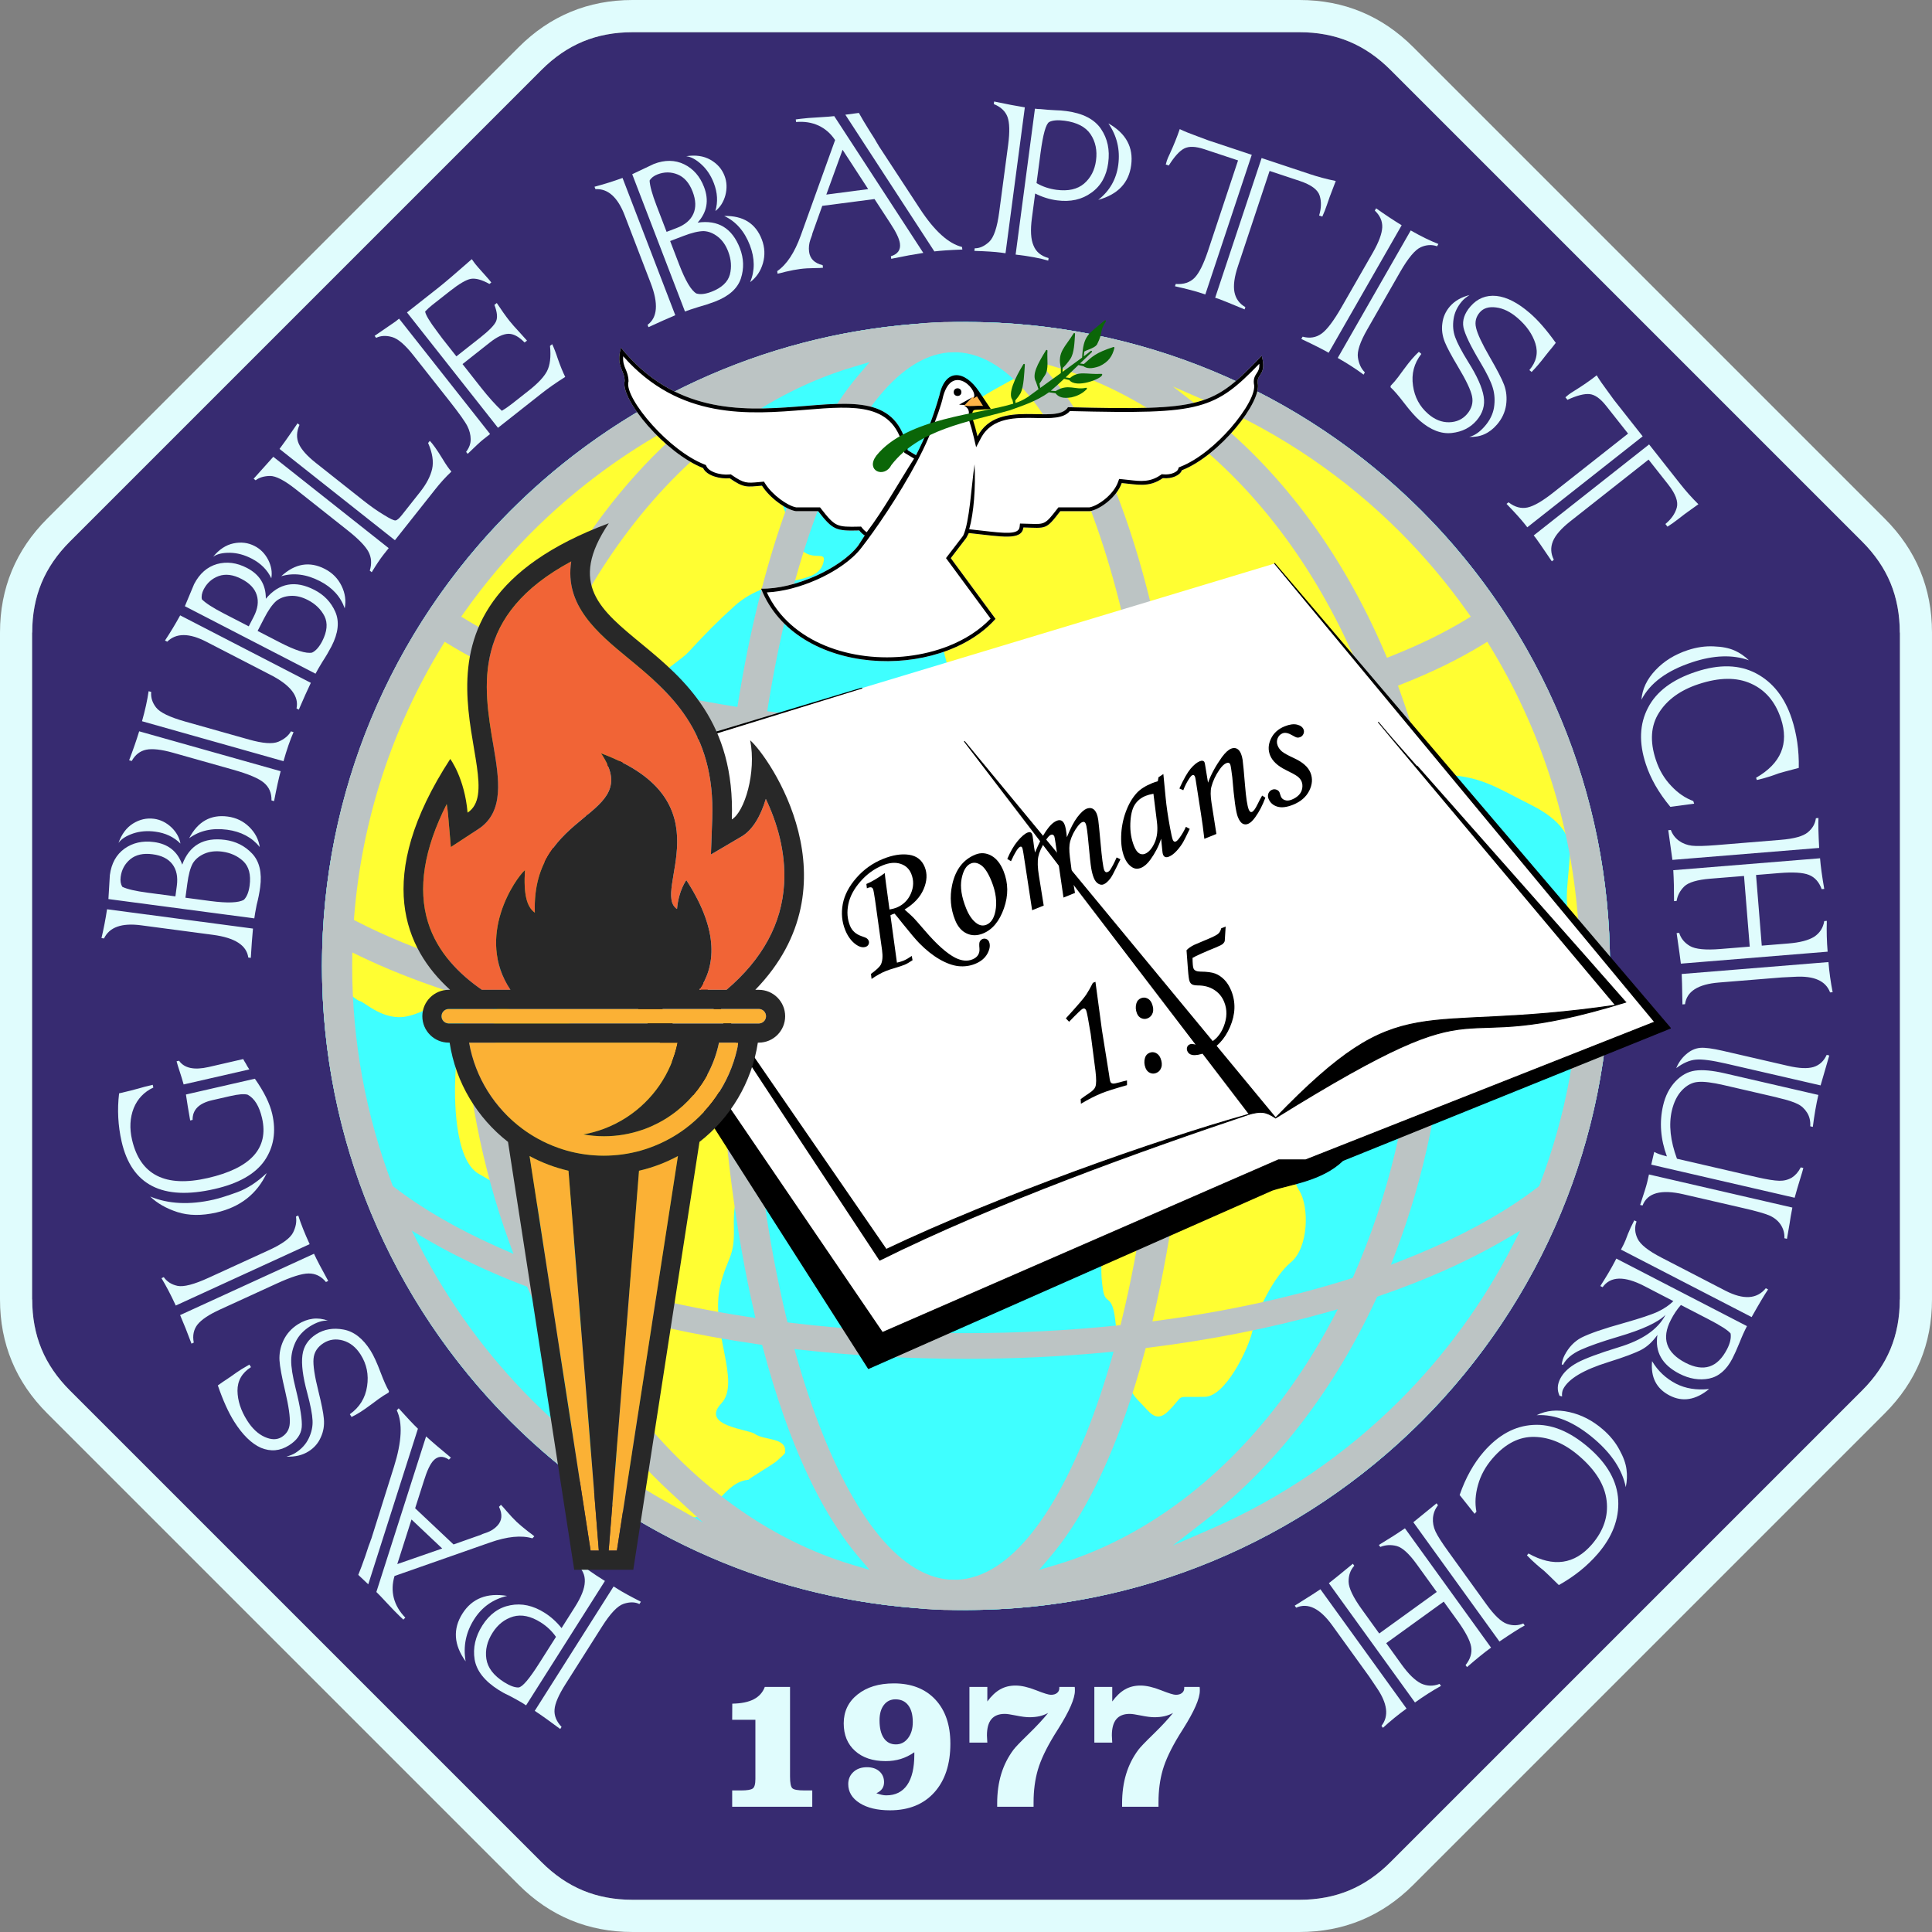 <?xml version="1.0" encoding="UTF-8"?>
<!DOCTYPE svg PUBLIC "-//W3C//DTD SVG 1.1//EN" "http://www.w3.org/Graphics/SVG/1.1/DTD/svg11.dtd">
<!-- Creator: CorelDRAW 2021 (64-Bit) -->
<svg xmlns="http://www.w3.org/2000/svg" xml:space="preserve" width="152.4mm" height="152.4mm" version="1.1" style="shape-rendering:geometricPrecision; text-rendering:geometricPrecision; image-rendering:optimizeQuality; fill-rule:evenodd; clip-rule:evenodd"
viewBox="0 0 15240.02 15240.01"
 xmlns:xlink="http://www.w3.org/1999/xlink"
 xmlns:xodm="http://www.corel.com/coreldraw/odm/2003">
 <rect x="0" y="0" width="15240.02" height="15240.01" fill="#808080" stroke="none"/>
 <defs>
  <style type="text/css">
   <![CDATA[
    .str1 {stroke:#0B6608;stroke-width:12.7;stroke-linecap:round;stroke-linejoin:round;stroke-miterlimit:22.926}
    .str0 {stroke:black;stroke-width:7.62;stroke-linecap:round;stroke-linejoin:round;stroke-miterlimit:22.926}
    .fil2 {fill:none}
    .fil9 {fill:black}
    .fil15 {fill:#0B6608}
    .fil0 {fill:#372B71}
    .fil5 {fill:#3FFFFF}
    .fil1 {fill:#E0FCFD}
    .fil14 {fill:#FFB347}
    .fil6 {fill:#FFFE32}
    .fil8 {fill:white}
    .fil11 {fill:#FBB135;fill-rule:nonzero}
    .fil10 {fill:#F16436;fill-rule:nonzero}
    .fil12 {fill:#282828;fill-rule:nonzero}
    .fil13 {fill:black;fill-rule:nonzero}
    .fil7 {fill:#BCC4C4;fill-rule:nonzero}
    .fil4 {fill:#E0FCFD;fill-rule:nonzero}
    .fil3 {fill:#E0FCFD;fill-rule:nonzero}
   ]]>
  </style>
 </defs>
 <g id="Layer_x0020_1">
  <path class="fil0" d="M7620.01 254l-2630.25 0c-142.63,0 -273.21,24.55 -391.18,73.41 -117.14,48.52 -226.41,123.32 -327.25,224.16l-3719.75 3719.73c-100.84,100.84 -175.63,210.1 -224.16,327.26 -48.86,117.97 -73.41,248.56 -73.41,391.19l-0.99 0 0 5260.5 0.99 0c0,142.63 24.55,273.22 73.41,391.19 48.53,117.16 123.32,226.42 224.16,327.26l3719.75 3719.74c100.84,100.83 210.1,175.63 327.25,224.15 117.98,48.87 248.54,73.41 391.18,73.41l5260.52 0c142.63,0 273.21,-24.55 391.18,-73.41 117.14,-48.52 226.41,-123.32 327.25,-224.16l3719.74 -3719.73c100.84,-100.84 175.63,-210.1 224.16,-327.26 48.86,-117.97 73.41,-248.56 73.41,-391.19l0.99 0 0 -5260.5 -0.99 0c0,-142.63 -24.55,-273.22 -73.41,-391.19 -48.53,-117.16 -123.32,-226.42 -224.16,-327.26l-3719.74 -3719.73c-100.84,-100.84 -210.11,-175.64 -327.25,-224.16 -117.97,-48.86 -248.55,-73.41 -391.18,-73.41l-2630.27 0zm-72.17 2285.92l-19.71 0.06c-51.98,0 -102.22,1.22 -150.7,3.63 -50.31,2.49 -100.33,6.24 -149.96,11.19l-0.96 0.16c-613.2,46.96 -1195.93,202.78 -1728.82,448.16 -363.09,167.19 -703.13,376.02 -1014.01,620.37 -31.82,25.01 -63.35,50.4 -94.55,76.15l-0.88 0.73c-62.21,51.36 -123.18,104.16 -182.85,158.37l-2.31 2.11c-29.17,26.53 -58.02,53.38 -86.55,80.57l-2.63 2.5c-28.99,27.66 -57.67,55.65 -86,83.98 -28.39,28.39 -56.46,57.14 -84.18,86.2l-1.6 1.68c-27.53,28.89 -54.73,58.1 -81.58,87.62l-1.43 1.57c-26.91,29.62 -53.46,59.56 -79.68,89.81l-1.15 1.32c-26.36,30.43 -52.36,61.18 -77.99,92.23l-0.48 0.58c-25.74,31.2 -51.11,62.71 -76.12,94.52l-0.37 0.46c-284.16,361.57 -520.28,762.54 -698.71,1193.31 -168.89,407.72 -286.19,842.31 -343.78,1295.62l-0.04 0.32c-10.72,84.37 -19.36,169.37 -25.89,254.98l-0.14 1.84c-3.23,42.51 -5.94,85.16 -8.11,127.96l-0.06 1.13c-2.17,42.87 -3.8,85.87 -4.9,129.02l-0.04 1.36c-1.09,43.39 -1.65,86.92 -1.65,130.56l0 0.01 0 0.02c0,43.67 0.55,87.22 1.65,130.62l0.04 1.19c1.1,43.22 2.73,86.29 4.91,129.23l0.04 0.87c2.18,42.9 4.9,85.66 8.13,128.27l0.11 1.47c41.59,545.81 169.35,1067.4 369.73,1551.14 209.99,506.98 499.9,972.68 853.99,1381.46l0.41 0.48c26.47,30.55 53.28,60.78 80.46,90.69l0.53 0.57c54.57,60.03 110.55,118.75 167.9,176.11 28.59,28.59 57.54,56.85 86.81,84.75l0.86 0.81c29.18,27.8 58.67,55.29 88.5,82.4l0.47 0.42c382.46,347.6 818.07,637.64 1293.14,856.38 532.89,245.38 1115.63,401.2 1728.82,448.16l0.96 0.16c49.66,4.95 99.7,8.7 150.04,11.19 48.44,2.41 98.66,3.63 150.62,3.63l19.71 0.06c15.64,-0.18 30.9,-0.14 46.56,0l25.61 -0.06c688.33,0 1344.51,-136.78 1942.82,-384.61 621.36,-257.38 1180.76,-634.77 1649.29,-1103.29 114.92,-114.92 224.34,-235.33 327.86,-360.76l0.02 -0.02c318.54,-385.94 581.15,-819.59 775.4,-1288.54 200.38,-483.74 328.15,-1005.32 369.73,-1551.11l0.11 -1.5c3.23,-42.61 5.95,-85.36 8.13,-128.26l0.04 -0.87c2.17,-42.94 3.81,-86.02 4.91,-129.23l0.04 -1.19c1.1,-43.41 1.65,-86.95 1.65,-130.62l0 -0.02 0 -0.01c0,-43.65 -0.55,-87.18 -1.65,-130.56l-0.04 -1.36c-1.1,-43.14 -2.73,-86.15 -4.9,-129.02l-0.06 -1.13c-2.18,-42.79 -4.88,-85.45 -8.11,-127.96l-0.14 -1.84c-6.53,-85.61 -15.18,-170.61 -25.89,-254.98l-0.04 -0.32c-57.6,-453.32 -174.9,-887.9 -343.78,-1295.61 -178.46,-430.84 -414.6,-831.85 -698.83,-1193.48l-0.11 -0.13c-25.01,-31.83 -50.4,-63.35 -76.16,-94.56l-0.7 -0.85c-25.61,-31.02 -51.58,-61.75 -77.92,-92.15l-1.04 -1.19c-26.24,-30.28 -52.82,-60.26 -79.77,-89.91l-1.37 -1.5c-26.98,-29.66 -54.29,-59.01 -81.95,-88.03l-0.73 -0.76c-27.9,-29.25 -56.12,-58.17 -84.7,-86.75l-0.01 0c-28.57,-28.56 -57.48,-56.8 -86.72,-84.69l-0.8 -0.76c-29.17,-27.8 -58.67,-55.27 -88.49,-82.38l-0.7 -0.64c-29.9,-27.17 -60.11,-53.96 -90.64,-80.42l-0.48 -0.41c-30.58,-26.48 -61.46,-52.61 -92.67,-78.37l-0.45 -0.37c-385.88,-318.47 -819.46,-581.05 -1288.33,-775.26 -598.3,-247.84 -1254.49,-384.62 -1942.82,-384.62l-25.61 -0.06c-15.66,0.14 -30.92,0.18 -46.56,0z"/>
  <path class="fil1" d="M4989.75 0l5260.52 0c349.75,0 650.71,124.67 898.02,371.98l3719.74 3719.73c247.31,247.31 371.98,548.29 371.98,898.04l0 5260.5c0,349.75 -124.67,650.73 -371.98,898.04l-3719.74 3719.73c-247.31,247.31 -548.28,371.98 -898.02,371.98l-5260.52 0c-349.74,0 -650.71,-124.67 -898.02,-371.97l-3719.75 -3719.74c-247.31,-247.31 -371.98,-548.29 -371.98,-898.04l0 -5260.5c0,-349.75 124.67,-650.73 371.98,-898.04l3719.75 -3719.73c247.31,-247.31 548.28,-371.98 898.02,-371.98zm2630.25 254l-2630.25 0c-142.63,0 -273.21,24.55 -391.18,73.41 -117.14,48.52 -226.41,123.32 -327.25,224.16l-3719.75 3719.73c-100.84,100.84 -175.63,210.1 -224.16,327.26 -48.86,117.97 -73.41,248.56 -73.41,391.19l-0.99 0 0 5260.5 0.99 0c0,142.63 24.55,273.22 73.41,391.19 48.53,117.16 123.32,226.42 224.16,327.26l3719.75 3719.74c100.84,100.83 210.1,175.63 327.25,224.15 117.98,48.87 248.54,73.41 391.18,73.41l5260.52 0c142.63,0 273.21,-24.55 391.18,-73.41 117.14,-48.52 226.41,-123.32 327.25,-224.16l3719.74 -3719.73c100.84,-100.84 175.63,-210.1 224.16,-327.26 48.86,-117.97 73.41,-248.56 73.41,-391.19l0.99 0 0 -5260.5 -0.99 0c0,-142.63 -24.55,-273.22 -73.41,-391.19 -48.53,-117.16 -123.32,-226.42 -224.16,-327.26l-3719.74 -3719.73c-100.84,-100.84 -210.11,-175.64 -327.25,-224.16 -117.97,-48.86 -248.55,-73.41 -391.18,-73.41l-2630.27 0z"/>
  <circle class="fil2" cx="7620" cy="7620" r="5619.75"/>
  <path class="fil3" d="M5775.57 14252.16l0 -128.83 70.37 0c46.05,0 76.32,-4.92 90.81,-14.49 14.74,-9.57 21.99,-34.93 21.99,-75.8l0 -29.49 0 -437.47 -183.17 0 0.78 -127.28c70.11,-1.04 126.51,-12.42 168.67,-34.15 42.43,-21.73 71.66,-54.33 87.96,-97.79l198.95 0 0 706.52c0,49.93 5.95,80.97 18.1,92.61 12.16,11.64 43.98,17.34 94.95,17.34l62.35 0 0 128.83 -631.76 0z"/>
  <path id="_1" class="fil3" d="M7063.66 13404.65c-38.29,0 -68.82,15 -91.59,44.75 -22.76,29.75 -34.14,70.11 -34.14,121.34 0,60.01 11.12,106.58 33.63,139.7 22.5,33.11 54.33,49.67 95.2,49.67 39.06,0 70.89,-16.3 95.98,-49.16 25.09,-32.85 37.51,-75.02 37.51,-126.76 0,-56.92 -11.9,-101.15 -35.7,-132.46 -23.8,-31.3 -57.17,-47.08 -100.89,-47.08zm148.75 417.55c-34.41,23.8 -70.11,41.39 -106.84,52.77 -37,11.38 -76.84,17.07 -119.78,17.07 -100.9,0 -181.35,-26.9 -240.86,-80.45 -59.76,-53.55 -89.51,-125.99 -89.51,-217.31 0,-94.17 36.48,-170.23 109.43,-228.18 73.22,-58.21 168.42,-87.18 286.13,-87.18 138.41,0 247.32,42.43 326.74,127.02 79.42,84.6 119.01,200.76 119.01,348.22 0,163.24 -42.43,291.55 -127.29,385.46 -84.85,93.65 -201.27,140.48 -349.5,140.48 -99.35,0 -179.03,-19.14 -239.05,-57.17 -59.76,-38.03 -89.77,-87.96 -89.77,-149.53 0,-38.81 13.71,-70.89 40.88,-95.72 27.16,-25.1 62.86,-37.52 106.84,-37.52 40.88,0 73.47,10.87 98.05,32.6 24.32,21.73 36.74,50.19 36.74,85.63 0,19.66 -4.92,36.74 -14.75,51.22 -9.83,14.23 -25.09,26.39 -46.05,35.96 16.3,5.44 30.53,9.58 42.95,12.42 12.41,2.85 24.06,4.14 35.18,4.14 72.44,0 127.28,-27.42 165.05,-82.01 37.52,-54.58 56.4,-134.52 56.4,-239.56l0 -18.36z"/>
  <path id="_2" class="fil3" d="M7865.9 14252.16l0 -26.39c0,-84.59 10.61,-161.69 31.82,-231.54 21.22,-70.11 53.56,-134.01 97.02,-192.21 14.74,-19.67 53.81,-60.54 117.45,-122.37 63.64,-61.83 115.64,-117.71 156,-167.64 -20.7,11.38 -43.21,19.92 -67.27,25.61 -24.31,5.43 -51.22,8.28 -80.45,8.28 -26.39,0 -61.06,-4.4 -104.26,-13.19 -43.2,-8.8 -73.21,-13.2 -90.03,-13.2 -47.34,0 -82.78,13.97 -106.07,42.17 -23.28,27.94 -34.92,70.63 -34.92,127.54 0,4.14 0.52,14.49 1.55,31.05 0.52,10.6 1.04,19.4 1.55,25.87l-141.25 0 0 -439.28 141.25 0 0 114.6c31.82,-43.46 65.45,-75.02 100.9,-95.2 35.44,-20.18 75.8,-30.27 121.33,-30.27 46.05,0 99.6,12.16 161.17,36.48 61.31,24.32 100.64,36.48 117.71,36.48 20.96,0 37.25,-4.92 48.9,-14.49 11.9,-9.57 17.85,-22.25 17.85,-38.55l0 -9.05 121.33 0c0.52,3.1 1.03,6.72 1.29,11.12 0.26,4.14 0.26,10.35 0.26,18.37 0,61.83 -43.72,161.95 -131.16,300.61 -14.23,22.25 -24.84,39.07 -31.82,50.71 -63.64,104.52 -106.85,195.84 -129.35,273.45 -22.51,77.87 -33.64,162.98 -33.64,255.34l0 35.7 -287.16 0z"/>
  <path id="_3" class="fil3" d="M8851.3 14252.16l0 -26.39c0,-84.59 10.61,-161.69 31.82,-231.54 21.22,-70.11 53.56,-134.01 97.02,-192.21 14.74,-19.67 53.81,-60.54 117.45,-122.37 63.64,-61.83 115.64,-117.71 156,-167.64 -20.7,11.38 -43.21,19.92 -67.27,25.61 -24.31,5.43 -51.22,8.28 -80.45,8.28 -26.39,0 -61.06,-4.4 -104.26,-13.19 -43.2,-8.8 -73.21,-13.2 -90.03,-13.2 -47.34,0 -82.78,13.97 -106.07,42.17 -23.28,27.94 -34.92,70.63 -34.92,127.54 0,4.14 0.52,14.49 1.55,31.05 0.52,10.6 1.04,19.4 1.55,25.87l-141.25 0 0 -439.28 141.25 0 0 114.6c31.82,-43.46 65.45,-75.02 100.9,-95.2 35.44,-20.18 75.8,-30.27 121.33,-30.27 46.05,0 99.6,12.16 161.17,36.48 61.31,24.32 100.64,36.48 117.71,36.48 20.96,0 37.25,-4.92 48.9,-14.49 11.9,-9.57 17.85,-22.25 17.85,-38.55l0 -9.05 121.33 0c0.52,3.1 1.03,6.72 1.29,11.12 0.26,4.14 0.26,10.35 0.26,18.37 0,61.83 -43.72,161.95 -131.16,300.61 -14.23,22.25 -24.84,39.07 -31.82,50.71 -63.64,104.52 -106.85,195.84 -129.35,273.45 -22.51,77.87 -33.64,162.98 -33.64,255.34l0 35.7 -287.16 0z"/>
  <path class="fil4" d="M4000.36 12588.76c-112.35,26.62 -199.29,88.47 -260.81,185.54 -64.88,101.98 -86.82,212.36 -66.56,330.78 -93.7,-130.03 -101.97,-255.67 -25.15,-376.91 75.68,-118.98 192.82,-165.58 352.52,-139.41zm217.92 906.74l621.93 -981.28 30.98 19.38c39.65,25.36 101.19,58.87 184.22,101.28l-11.55 18.13c-34.35,-16.73 -75.75,-17.62 -123.82,-1.91 -48.46,15.72 -105.3,75.51 -171.3,179.75l-287.1 452.87c-54.81,86.12 -83.77,153.27 -87.25,201.46 -3.86,48.19 14.84,93.99 55.37,137.02l-10.44 16.62c-79,-59 -145.88,-106.77 -201.04,-143.32zm38.04 -379.54l129.39 -203.96c-31.12,-44.97 -71.23,-83.12 -119.96,-114.07 -78.56,-49.59 -150.9,-64.97 -217.77,-46.14 -66.86,19.96 -121.18,62.42 -162.57,127.77 -43.25,67.99 -59.4,136.95 -48.83,206.5 10.56,69.55 56.83,130.62 139.92,183.2 45.7,28.7 83.41,42.78 113.52,41.85 30.09,-2.06 85.4,-67.11 166.3,-195.15zm447.16 -688.61l68.37 43.62 -621.93 981.27c-15.49,-10.06 -27.95,-17.9 -36.64,-23.49 -36.24,-20.86 -71.73,-40.21 -106.46,-58.07 -23.77,-10.4 -48.3,-24.18 -74.37,-40.59 -109.91,-69.73 -172.84,-149.5 -188.42,-239.73 -14.83,-91.35 5.71,-181.04 60.9,-268.28 56.67,-89.14 130.11,-142.25 220.33,-159.33 90.21,-17.85 180.26,1.94 270.53,58.99 50.23,31.69 94.87,72.07 133.92,121.14l104.4 -165.05c51.45,-80.84 77.78,-147.6 78.97,-200.28 3.08,-53.84 -19.4,-100.37 -66.67,-139.97l11.56 -18.13c23.46,20.56 54.07,44.08 91.11,70.58l54.4 37.32z"/>
  <path id="_1_0" class="fil4" d="M3296.71 11269.99l-391.79 1227.38 -78.75 -74.39c15.94,-38.11 34.06,-87.9 55.5,-148.62 21.03,-65.24 34.34,-103.7 39.52,-114.65 1.84,-7.16 4.8,-15.08 8.51,-23.38l178.13 -566.72c61.97,-197.58 69.3,-345.52 22.01,-444.56l14.95 -15.9c67.08,74.83 117.85,128.32 151.92,160.84zm191.55 944.8l-242.29 -228.75 -112.15 351.82 354.44 -123.07zm-144.88 -532.67l-68.62 215.31 302.86 285.56 215.89 -76.26c0,0 4.5,-2.28 13.88,-6.49 1.13,0 12.4,-3.84 33.79,-11.87 32.29,-11.5 59.28,-28.99 81.32,-52.46 38.13,-40.51 42.7,-90.2 13.72,-149.86l15.33 -15.9c9.09,8.6 23.49,25.07 43.59,48.64 28.43,33.31 54.96,61.74 79.94,85.67 23.1,21.67 52.98,46.7 89.67,75.43 25.71,18.66 42.35,31.73 49.92,38.83l-14.95 15.9c-87.09,-25.79 -198.41,-14.92 -334.7,33l-752.81 264.07c-18.05,59.95 -19.94,117.91 -5.65,173.89 14.65,55.97 44.71,107.34 90.54,154.46l-15.33 15.91 -28.01 -26.55c-24.99,-23.92 -58.32,-57.95 -99.24,-102.09 -43.2,-46.77 -71.62,-76.31 -85.62,-89.4l392.17 -1227.36c52.61,47.82 118.07,103.47 195.62,167.33l-15.33 15.9c-46.86,-31.69 -87.86,-29.17 -122.63,7.56 -25.41,27.25 -50.66,80.47 -75.35,160.78z"/>
  <path id="_2_1" class="fil4" d="M2773.01 11177.16l-13.42 -21.53c76.71,-54.49 122.3,-127.98 136.01,-220.47 14.07,-90.61 -2.75,-173.87 -50.47,-249.4 -36.91,-58.55 -83.36,-95.32 -139.33,-111.45 -55.98,-15.76 -107.19,-8.92 -153.27,20.17 -48.35,30.57 -74.94,71.81 -79.38,124.09 -4.44,50.77 8.61,136.65 39.13,258 24.27,97.6 38.52,169.18 42.39,214.36 4.97,52.71 -3.22,101.21 -23.8,145.87 -19.84,46.54 -52.05,83.62 -96.23,111.58 -48.73,30.94 -107.52,44.89 -175.23,41.49 28.65,-7.73 52.4,-17.38 70.16,-28.56 48.34,-30.58 83.57,-69.13 105.66,-115.28 22.86,-47.67 32.93,-95.02 30.19,-142.07 -1.99,-47.05 -15.86,-119.38 -42,-217 -34.64,-126.64 -47.22,-225.68 -37.77,-297.5 9.05,-69.94 45.5,-124.66 109.34,-165.31 62.69,-39.53 134.26,-51.52 215.08,-36.37 81.95,15.16 152.74,70.51 212.77,165.69 24.23,38.52 50.99,96.63 79.88,173.94 25.57,67.51 47.49,116.19 65.76,146.4l-3.46 11.26c-10.94,5.96 -24.54,14.16 -41.54,24.97 -19.65,12.68 -49.5,33.96 -88.81,63.83 -39.67,29.5 -69.53,50.39 -90.3,63.44 -26.44,16.79 -50.23,30.19 -71.36,39.85zm-805.88 -413.01l12.68 20.02c-71.77,45.86 -107.14,108.5 -106.46,186.78 1.06,77.15 26.19,155.18 76.15,234.13 39.51,62.69 85.55,105.86 137.72,129.49 52.91,24.03 97.7,24.29 135.09,0.8 39.65,-24.98 60.94,-60.98 63.47,-108.01 3.68,-48.9 -8.25,-133.63 -36.51,-254.22 -26.45,-111.91 -41.4,-192.52 -44.5,-241.84 -3.07,-53.08 7.01,-105.7 31.03,-157.49 25.14,-52.53 63.02,-94.84 114.01,-127.28 77.8,-48.83 156.89,-58.53 237.24,-29.08 -42.5,-2.89 -90.39,12.63 -143.26,45.81 -49.48,31.71 -86.59,71 -110.57,118.65 -23.63,49.15 -35.58,98.76 -36.26,148.8 -0.67,50.79 10.94,125.37 35.57,223.73 36.77,147.73 52.73,249.42 47.52,304.71 -5.6,56.03 -38.99,103.26 -100.55,142.03 -70.64,44.74 -144.43,51.08 -221,19.4 -74.7,-33.17 -145.04,-102.07 -211.41,-207.07 -45.11,-71.77 -88.2,-166.85 -128.9,-285.62l6.42 -3.72 33.63 -23.9c18.88,-11.92 40.8,-26.85 66.11,-44.39 30.61,-22.02 57.82,-40.68 81.99,-55.96 16.24,-10.06 36.63,-21.98 60.79,-35.77z"/>
  <path id="_3_2" class="fil4" d="M2442.6 9814.02l-1056.14 484.32c-38.1,-82.94 -75.78,-154.98 -112.62,-215.72l18.01 -8.39c25.42,35.98 61.68,59.1 108.78,69 48.96,9.87 130.87,-11.66 245.73,-64.26l477.4 -218.72c102.46,-47.25 165.04,-92.76 187.75,-136.92 22.32,-44.52 29.98,-86.72 22.98,-126.94l18.01 -8.38c21.45,66.48 51.24,141.95 90.1,226.01zm-1021.85 559.77l1056.15 -483.94c22.1,48.04 59.77,119.69 112.24,214.59l-18.01 8.39c-36.77,-45.32 -82.43,-67.64 -136.24,-67.34 -53.06,-0.06 -137.57,26.76 -252.8,79.72l-447.38 205.01c-86.69,39.63 -145.54,79.11 -176.94,118.42 -30.25,39.3 -40.14,86.4 -29.28,142.04l-18.02 8.37c-31.34,-84.49 -61.12,-159.58 -89.72,-225.26z"/>
  <path id="_4" class="fil4" d="M1966.79 8435.81l-518.16 118.5c-9.41,-33.87 -18.81,-64.73 -28.21,-92.95 -15.06,-45.53 -24.09,-75.26 -27.47,-89.56l19.57 -4.51c41.38,59.08 118.9,75.64 232.92,49.68l273.19 -62.83c1.88,4.9 9.41,18.07 22.59,39.15 5.26,10.53 10.15,19.19 14.67,25.58 4.5,6.77 8.28,12.04 10.9,16.94zm-782 1002.78c144.11,59.46 311.19,67.38 501.22,24.11 44.41,-10.15 106.49,-29.72 186.65,-58.68 78.64,-28.6 155.79,-79.02 231.43,-150.88 -76.78,164.8 -209.23,268.65 -397.01,311.54 -115.53,26.33 -217.88,25.2 -307.44,-3.41 -88.05,-28.6 -159.54,-69.24 -214.85,-122.68zm281.9 -804.89l543.75 -124.51c72.62,103.11 118.14,196.05 136.95,278.09 31.98,139.23 12.03,261.53 -60.22,367.64 -36.89,53.06 -88.44,98.58 -154.3,135.83 -66.22,37.63 -146.38,66.97 -240.45,88.41 -410.17,94.05 -654.38,-30.52 -733,-373.71 -28.6,-126.05 -35.36,-252.87 -19.92,-380.81 66.6,-15.04 117.78,-28.21 153.15,-38.37 30.49,-9.4 67.73,-18.81 112.14,-28.97l4.89 21.45c-73.38,34.61 -124.94,89.17 -155.05,162.92 -29.35,75.26 -33.87,158.05 -13.18,248.36 63.95,278.46 263,379.33 597.53,302.58 339.8,-77.87 482.44,-235.15 428.26,-472.22 -21.82,-94.46 -59.44,-156.17 -113.62,-185.14 -26.72,-7.54 -71.87,-4.15 -135.86,10.52l-144.87 33.11c-103.86,24.07 -155.04,75.62 -153.53,155.02l-19.2 4.52c-4.89,-26.73 -10.91,-64.36 -19.18,-112.14 -5.27,-37.26 -10.15,-68.11 -14.29,-92.58z"/>
  <path id="_5" class="fil4" d="M2049.07 6681.6c-61.77,-76.28 -147.37,-121.79 -257.19,-136.57 -118.09,-15.55 -217.91,6.99 -299.81,67.22 68.66,-131.78 170.13,-188.93 304.39,-171.05 66.19,8.93 122.9,35.89 169.37,81.62 46.46,45.36 74.09,98.15 83.24,158.78zm-625.67 -27.49c-52.46,-52.15 -118.55,-83.29 -198.29,-93.78 -63.18,-8.55 -121.53,-3.52 -175.04,14.31 -55.02,18.96 -93.5,43.63 -115.46,74.77 25.13,-69.89 63.35,-121.28 115.04,-153.42 52.44,-32.52 107.44,-44.7 164.6,-37.31 50.77,6.61 96.59,29 137.45,67.19 39.35,37.79 63.24,80.41 71.7,128.24zm-579.06 518.35l1151.21 152.38c-6.29,63.57 -11.88,140.69 -17.15,230.98l-19.94 -2.72c-13.14,-96.39 -105.45,-155.86 -277.33,-178.79l-569.03 -75.41c-151.56,-19.83 -248.78,14.38 -291.68,103.76l-19.94 -2.72c17.63,-74.81 32.24,-150.38 43.86,-227.48zm633.04 -200.52l-14.77 109.43 195.94 26.05c136.9,17.88 225.72,14.5 266.09,-10.54 22.68,-22.86 37.51,-60.05 44.5,-111.19 11.27,-85 -5.39,-149.43 -49.99,-192.13 -44.61,-41.58 -99.82,-66.65 -166.01,-75.59 -52.65,-6.99 -99.71,-1.55 -140.42,15.96 -41.47,18.27 -72.06,43.73 -92.14,76.76 -19.34,35.28 -33.87,89.04 -43.2,161.25zm-312.63 69.8l218.88 29.14 11.27 -84.24c9.33,-69.95 -2.47,-126.45 -35.03,-169.49 -32.94,-43.03 -84.75,-69.21 -156.21,-78.55 -73.34,-9.72 -131.72,3.2 -175.9,39.15 -43.04,35.94 -68.46,82.12 -75.84,139.28 -4.27,31.22 0.13,57.2 12.83,78.32 37.56,18.23 104.1,33.94 200,46.39zm841.3 202.61l-1150.83 -152.37 11.33 -188.85c12.06,-92.52 50.74,-162.35 116.04,-209.11 65.29,-46.39 142.51,-63.74 232.01,-51.7 112.08,14.77 186.33,74.17 222.77,178.18 56.34,-152.54 168.75,-217.54 337.61,-195.38 85,11.27 155.97,46.94 213.3,107.4 58.06,61.2 79.51,150.1 63.97,266.68 -5.84,42.88 -14.69,89.12 -27.68,138.74 -8.85,44.74 -15.02,80.09 -18.52,106.41z"/>
  <path id="_6" class="fil4" d="M2236.41 6004.32l-1116.16 -315.12c24.61,-87.36 42.1,-166.43 52.08,-236.82l20.33 5.6c-4.02,44.03 8.88,85.01 38.7,122.94 30.58,39.44 106.69,76.11 227.94,110.42l504.99 142.46c108.45,30.58 185.6,36.4 231.46,17.09 45.86,-19.31 78.9,-46.49 99.51,-81.91l20.34 5.97c-27.69,63.67 -54.21,140.12 -79.19,229.37zm-1138.53 -235.66l1116.15 314.74c-14.17,51.21 -31.65,129.52 -52.08,236.07l-20.33 -5.6c1.36,-58.7 -18.71,-104.93 -59.81,-139.45 -40.73,-34.51 -122.1,-68.93 -244.11,-103.23l-472.97 -133.5c-91.51,-25.73 -162.27,-33.83 -211.17,-23.92 -48.51,9.91 -86.82,39.35 -114.53,89.1l-20.34 -5.97c32.14,-83.99 58.29,-160.07 79.19,-228.24z"/>
  <path id="_7" class="fil4" d="M2719.18 4798.78c-32.17,-92.25 -97.5,-164.26 -195.98,-214.88 -105.63,-54.42 -207.2,-67.41 -304.73,-38.65 108.97,-100.24 223.78,-119.57 344.44,-57.23 59.02,30.6 102.95,75.09 131.42,133.48 28.48,58.39 36.64,117.48 24.85,177.28zm-579.01 -237.13c-31.47,-66.67 -83.29,-118.33 -155.08,-155.36 -56.77,-29.46 -113.18,-44.63 -169.99,-45.88 -57.96,-0.87 -102.75,9.2 -133.66,31.33 46.78,-57.47 100.29,-92.73 160.15,-105.41 60.23,-12.66 115.91,-5.77 167.41,21.05 45.86,23.43 81.53,60 107.02,109.35 24.35,48.97 32.53,97.15 24.15,144.92zm-718.95 292.41l1030.7 532.33c-27.59,57.88 -59.34,128.19 -94.89,211.28l-18.04 -9.44c20.52,-95.17 -46.28,-182.6 -200.4,-262.32l-510.09 -263.33c-135.7,-70.28 -238.8,-70.49 -309.32,-1.02l-17.65 -9.07c42.27,-63.88 82.29,-130.03 119.69,-198.43zm661.48 24.7l-50.63 98.1 175.55 90.67c122.91,63.48 207.52,89.99 254.2,80.3 29.39,-13.85 55.79,-43.9 79.59,-89.39 39.29,-76.68 45.45,-142.52 18.1,-198.27 -28.11,-54.25 -71.67,-96.48 -131.07,-127.09 -47.37,-24.55 -93.25,-35.56 -137.66,-32.63 -45.16,2.91 -82.82,16.75 -112.6,41.15 -30.15,26.66 -62.23,72.12 -95.48,137.16zm-317.52 -39.8l196.98 101.63 38.91 -75.55c32.49,-62.78 40.51,-119.96 24.06,-171.54 -16.08,-51.59 -56.26,-93.82 -120.16,-126.69 -66.15,-34.38 -125.59,-41.65 -179.44,-22.95 -52.72,19.09 -92.3,54.37 -118.75,105.12 -14.36,28.19 -19.3,54.14 -14.46,78.24 29.28,30.16 86.78,67.16 172.86,111.74zm723.77 475.25l-1030.7 -532.33 72.98 -174.45c43.07,-83.07 103.01,-135.63 180.2,-158.05 77.19,-21.29 155.8,-11.34 235.87,30.22 100.74,51.76 150.62,132.76 149.64,243.4 104.49,-124.35 232.49,-147.79 383.59,-69.58 76.31,39.29 131.13,96.98 164.46,172.68 33.71,77.21 23.74,167.88 -30.29,272.76 -20.02,38.33 -43.81,79.3 -71.74,121.77 -23.79,39.08 -41.92,70.28 -54.01,93.58z"/>
  <path id="_8" class="fil4" d="M3431.62 3861.97l-316.47 399.49 -910.11 -720.19c29.85,-40.18 62.34,-85.61 97.09,-136.31 32.5,-47.33 47.62,-69.48 44.6,-65.73l15.77 12.46c-23.49,53.37 -25.5,102.66 -6.06,147.87 20.56,46.34 65.57,96.9 134.65,151.65l375.84 297.59c56.32,44.56 108.89,81.59 158.1,111.08 50.71,31.75 82.28,46.89 94.7,45.43 11.67,-1.1 28.65,-14.98 49.79,-42.01l143.51 -181.35c50.6,-63.82 82.39,-124.69 95.72,-182.6 12.96,-57.91 2.62,-126.44 -31.78,-204.8l13.59 -17.27c24.39,25.66 58.13,73.17 100.45,142.52 26.59,44.48 49.82,78.04 69.71,100.29 -43.77,40.9 -86.8,88.19 -129.1,141.88zm-1430.82 -85.71l155.15 -173.03 910.1 720.56 -42.29 53.3c-25.68,32.67 -56.29,78.49 -91.46,136.72l-15.38 -12.47c17.09,-55.64 13.09,-106.07 -11.25,-150.54 -25.08,-45.23 -79.11,-100.32 -161.33,-165.65l-413.01 -327.05c-88.23,-69.49 -155.49,-104.3 -201.78,-103.67 -47.79,0.99 -85.45,12.55 -112.98,34.3l-15.77 -12.47z"/>
  <path id="_9" class="fil4" d="M3119.48 2536.28l28.54 -22.65 717.92 910.1 -57.07 44.96c-20.27,16.23 -60.05,53.22 -119.72,111.34l-12.47 -15.39c24.75,-32.81 36.7,-65.96 36.22,-100.2 -0.48,-35 -9.22,-68.84 -25.5,-101.53 -17.41,-34.95 -63.88,-100.67 -140.16,-197.53l-285.51 -361.57c-65.71,-83.74 -122.3,-132.11 -169,-145.15 -47.07,-13.42 -88.83,-11.41 -125.66,6.37l-12.08 -15.77c36.8,-25.31 91.63,-63.1 164.49,-112.98zm1154.58 565.7l-345.79 272.66 -717.93 -910.11 251.56 -198.27c47.31,-37.38 134.02,-111.39 259.77,-222 12.85,18.41 22.29,31.92 29.47,40.56 9.06,11.64 31.71,37.54 67.95,77.7 24.15,27.03 37,41.67 38.88,43.92l17.38 21.77 -14.65 11.71c-59.92,-33.32 -108.88,-46.72 -146.86,-40.23 -37.24,6.88 -92.46,39.4 -165.68,97.18l-137.8 108.4c-21.77,17.36 -40.91,34.73 -57.04,52.09 4.97,27.83 35.59,78.92 91.87,153.64l44.58 60.08 110.27 140.04 186.98 -147.28c70.21,-55.52 112.24,-98.16 125.7,-128.67 13.46,-30.15 9.2,-73.41 -12.79,-130.17l18.77 -14.73c36.66,55.59 69.53,102.16 99.74,140.45 19.26,24.04 45.69,54.44 80.41,91.23 10.19,10.5 29.45,32.27 58.14,64.92l-19.15 14.73c-45.29,-46.53 -87.88,-69.36 -128.51,-68.49 -40.64,1.61 -88.74,23.95 -144.31,67.76l-216.64 171.09 147.66 187.72c57.03,72.09 111.02,132.52 162.32,180.54 26.68,-15.5 54.09,-34.39 81.87,-56.3l131.42 -103.48c71.33,-56.27 118.98,-106.83 142.57,-151.68 24.69,-46.72 32.78,-113.35 24.26,-200.25l17.27 -13.6c14.76,31.57 29.55,69.53 43.98,114.27 20.11,57.52 39.81,105.63 58.73,143.96 -70.99,44.98 -132.58,87.67 -184.4,128.84z"/>
  <path id="_10" class="fil4" d="M5917.59 2225.41c38.01,-90.74 37.32,-187.83 -2.44,-291.27 -42.73,-110.62 -110.2,-187.58 -202.41,-230.51 149.05,-3.26 247.88,58.54 296.48,185.01 23.94,62.29 26.8,124.78 8.97,187.48 -17.84,62.31 -51.37,112.08 -100.6,149.29zm-274.52 -560.74c20.93,-70.95 17.03,-144.37 -12.07,-219.87 -22.83,-59.65 -55.16,-108.47 -96.98,-146.83 -42.56,-39.49 -83.03,-61.28 -121,-65.74 73.86,-11.42 137.38,-2.23 190.93,27.95 53.56,30.55 90.84,72.64 111.45,127 18.41,47.57 20.63,98.77 6.62,152.84 -14.37,52.93 -40.69,94.48 -78.95,124.65zm-732.36 -260.92l416.13 1082.75c-58.91,24.72 -129.17,56.12 -211.53,94.19l-6.99 -18.51c78.38,-57.67 86.83,-167.47 24.59,-329.06l-205.48 -534.96c-54.87,-142.7 -131.81,-211.46 -230.44,-206.27l-7.37 -18.88c74.29,-19.7 147.87,-42.79 221.09,-69.26zm478.58 458.23l-103.07 39.4 71.08 184.98c49.71,129.12 94.98,205.52 136.18,228.82 31.15,9.29 70.71,4.73 118.65,-13.69 80.41,-30.93 128.97,-76.43 145.27,-135.75 15.18,-59.32 10.42,-119.95 -13.52,-182.25 -19.15,-49.82 -45.92,-88.44 -81.06,-115.82 -35.89,-28.15 -73.02,-42.77 -111.39,-44.59 -40.26,0.04 -94.56,12.75 -162.14,38.9zm-210.23 -239.6l79.18 206.51 79.28 -30.19c66.06,-25.41 110.03,-62.67 131.89,-112.16 21.87,-49.11 20.1,-107.46 -5.68,-174.66 -26.51,-69.09 -66.02,-114.2 -118.52,-135.71 -52.13,-21.13 -104.81,-21.21 -158.43,-0.58 -29.44,11.41 -50.27,27.42 -62.49,48.77 1.9,41.78 20.16,107.8 54.77,198.02zm224.05 834.66l-416.13 -1082.76 170.77 -80.97c86.83,-33.51 166.98,-32.47 239.31,2.77 71.95,35.22 124.14,94.74 156.55,178.93 40.5,105.71 23.53,199.26 -50.53,281.05 161.63,-23.47 272.45,44.07 333.58,202.62 30.57,80.04 33.28,159.46 7.4,238.28 -26.24,79.17 -94.49,139.94 -204.36,182.29 -40.39,15.46 -85.3,30.14 -134.33,43.65 -43.39,13.56 -77.73,24.94 -102.26,34.14z"/>
  <path id="_11" class="fil4" d="M7370.46 1983.25l-702.22 -1078.52 106.81 -14c19.72,36.04 46.26,80.72 79.97,134.76 37.5,58.16 58.72,92.69 63.65,103.59 4.55,6 8.72,13.51 12.89,21.77l326.48 498.35c113.63,172.99 223.93,272.62 330.53,298.88l2.72 20.31c-100.45,3.82 -173.81,9.01 -220.83,14.86zm-852.33 -448.33l330.21 -43.17 -201.88 -310.35 -128.33 353.52zm504.07 225.15l-123.86 -189.88 -412.19 53.67 -77.36 216.32c0,0 -1.11,5.27 -3.7,15.07 -0.75,0.76 -4.84,12.07 -12.28,33.93 -11.14,32.4 -14.77,64.78 -10.5,96.74 7.01,55.29 42.91,90.52 106.94,105.67l2.72 20.31c-12.41,1.56 -33.85,2.77 -65.08,2.91 -43.66,0.19 -82.78,2.61 -117,7.27 -31.22,3.89 -69.57,11.2 -115.06,21.93 -30.82,8.41 -51.12,13.39 -61.27,14.93l-2.72 -20.31c74.67,-51.48 136.73,-145.07 185.83,-281.13l270.76 -752.61c-34.84,-52.16 -78.65,-90.35 -131.06,-114.59 -52.79,-24.24 -111.52,-33.39 -176.6,-27.86l-2.72 -20.31 38.36 -5.05c34.22,-4.65 81.62,-8.25 141.82,-11.51 63.19,-4.03 104.58,-6.84 123.39,-9.55l702.6 1078.89c-70.7,10.83 -154.93,26.24 -253.06,46.6l-2.72 -20.3c54.12,-16.42 78.06,-50 71.45,-100.03 -4.67,-37.23 -30.49,-90.93 -76.69,-161.11z"/>
  <path id="_12" class="fil4" d="M8663.16 1576.68c90.22,-70.74 142.93,-163.1 158.08,-276.67 15.56,-119.22 -10.32,-228.08 -78.01,-326.58 138.51,78.1 198.64,188.23 179.59,330.02 -18.26,139.15 -104.83,230.22 -259.66,273.23zm-579.05 -729.85l-152.38 1150.84 -36.1 -5.05c-46.64,-6.21 -116.61,-10.65 -209.55,-13.68l2.72 -20.31c38.38,0.54 76.08,-16.23 113.49,-50.69 37.02,-34.47 63.68,-112.63 79.63,-234.85l70.73 -531.79c13.23,-101.17 11.28,-174.19 -5.46,-219.41 -17.12,-45.23 -53.1,-78.87 -107.95,-100.93l2.73 -20.31c95.86,20.36 176.7,35.75 242.14,46.18zm123.78 359.89l-31.48 237.7c47.29,27.66 99.9,45.19 157.44,52.97 92.51,12.05 164.84,-4.2 217.34,-48.76 52.87,-45.68 84.36,-106.51 94.46,-182.85 10.5,-78.99 -3.88,-147.91 -42.77,-206.4 -38.89,-58.12 -107.23,-93.78 -204.64,-106.98 -53.77,-7.01 -94.43,-3.79 -121.21,9.64 -26.4,14.19 -49.32,95.75 -69.14,244.68zm-116.32 811.94l-80.11 -10.5 152.38 -1150.83c18.42,2.34 32.72,3.52 43.26,3.2 41.37,4.31 82,7.5 120.75,9.16 25.96,0.49 54.18,2.48 85.02,6.76 129.37,17.1 220.24,64.14 272.21,140.76 51.61,76.23 70.43,165.11 56.83,267.03 -13.61,103.8 -57.6,182.26 -132.33,235.39 -74.36,54.62 -165.13,74.94 -271.19,60.93 -59.05,-7.77 -116.54,-25.7 -172.87,-54.16l-25.66 194.44c-12.82,95.15 -8.61,167.04 12.64,215.67 19.73,50.14 59.48,83.04 118.87,99.1l-2.73 20.3c-29.68,-9.15 -67.28,-17.97 -112.02,-26.44l-65.05 -10.81z"/>
  <path id="_13" class="fil4" d="M9612.66 2357.48l-27.15 -8.89 366.31 -1101.88 376.96 125.57c68.99,22.96 138.33,41.4 208.02,55.33 -4.44,13.19 -13.36,36.57 -27.09,70.89 -12.63,31.3 -27.09,70.89 -43.03,118.76 -10.37,30.54 -22.25,61.08 -36.01,91.26l-25.26 -8.52c17.76,-57.67 18.98,-109.98 4.44,-156.57 -14.93,-47.7 -67.82,-86.18 -157.54,-116.19l-237.49 -78.89 -249.26 750.17c-28.9,85.58 -37.93,154.49 -27.88,205.99 10.06,51.12 38.49,90.86 86.05,118.08l-5.93 18.08c-120.68,-50.15 -188.94,-78.01 -205.14,-83.19zm-83.81 -1251.14l345.31 114.82 -366.31 1101.51 -31.66 -10.38c-45.23,-15.18 -114.57,-33.25 -207.63,-54.2l5.92 -18.1c62.87,4.55 112.46,-11.89 149.13,-49.34 35.56,-37.06 70.18,-106.87 104.63,-209.4l237.78 -715.87 -266.52 -88.52c-67.85,-22.59 -120.17,-24.56 -157.32,-5.93 -37.16,18.63 -77.94,63.63 -122.71,134.61l-23.75 -7.77c2.2,-9.42 5.16,-19.22 8.5,-29.77 4.43,-13.95 11.87,-31.3 21.92,-51.68 33.11,-71.67 59.47,-137.66 79.85,-197.98 35.1,17.12 80.34,35.33 134.63,54.98l88.23 33.02z"/>
  <path id="_14" class="fil4" d="M10552.3 2823.48l575.85 -1005.72c79.11,45.4 151.8,81.01 218.07,106.87l-10.13 18.07c-41.79,-14.6 -84.69,-12.26 -128.68,7.38 -45.49,20.4 -99.57,85.22 -162.6,194.83l-260.35 455.02c-56.27,98.31 -80.61,171.73 -72.99,220.64 7.23,48.9 25.74,88.01 54.76,116.56l-10.13 18.08c-55.75,-42.06 -123.56,-85.96 -203.8,-131.73zm504.3 -1046.61l-575.87 1005.72c-45.95,-26.26 -117.89,-62.63 -215.81,-108.75l10.51 -18.08c56.09,15.33 106.13,7.34 149.72,-24.35 43.22,-30.93 96.16,-101.76 159.18,-211.75l244.6 -426.4c47.27,-82.86 71.99,-149.14 74.54,-199.57 2.17,-49.29 -17.48,-93.28 -58.56,-132.35l10.13 -18.08c73.47,52.18 140.9,96.46 201.56,133.61z"/>
  <path id="_15" class="fil4" d="M11192.28 2775.12l19.59 16.53c-57.81,74.61 -79.5,158.18 -65.78,250.73 12.58,90.29 52.59,164.73 120.04,222.93 52.02,45.07 106.99,66.8 165.32,65.57 57.95,-1.61 104.57,-22.76 140.25,-63.84 37.55,-43.34 50.63,-90.78 40.01,-141.56 -10.25,-49.66 -47.64,-127.86 -111.79,-234.62 -51.33,-86.08 -85.69,-150.36 -102.69,-192.11 -19.66,-49.25 -26.51,-98.16 -19.83,-146.72 5.56,-50.05 25.42,-94.87 59.22,-134.44 37.93,-43.71 89.43,-73.54 155.63,-90.21 -25.56,15.85 -45.1,31.69 -59,47.9 -37.18,42.96 -59.67,90.03 -67.11,140.47 -7.81,51.95 -3.59,100.11 12.67,144.11 15.88,44.75 49.86,109.78 102.7,195.11 69.8,110.51 110.23,201.5 122.02,272.61 11.78,69.21 -7.3,132.46 -56.49,189.75 -48.44,56.14 -113.49,89 -195.13,98.18 -82.39,9.17 -166.36,-23.04 -251.15,-96.27 -34.3,-29.67 -76.53,-77.38 -126.68,-142.77 -43.76,-57.13 -78.45,-97.33 -104.83,-120.99l-0.02 -11.66c8.64,-9.05 19.53,-20.73 32.67,-35.81 15.4,-17.71 37.18,-46.72 66.08,-87.03 29.28,-39.57 51.81,-68.59 67.95,-87.05 20.66,-23.75 39.44,-43.35 56.35,-58.81zm889.47 159.13l-17.72 -15.03c55.21,-65.19 70.89,-134.83 47.43,-209.68 -23.09,-73.33 -69.87,-140.23 -140.33,-201.07 -56.16,-48.44 -112.28,-76.19 -169.11,-83.24 -57.21,-7.8 -100.08,5.07 -129.01,38.61 -30.79,35.43 -40.5,76.09 -29.51,121.59 10.62,47.78 46.88,125.23 108.4,231.61 57.38,99.25 95.13,171.8 112.52,218.06 18.52,49.64 23.89,103.06 16.09,159.52 -8.56,57.22 -32.55,108.81 -71.98,154.41 -60.08,69.72 -132.66,101.83 -218.46,97.09 41.75,-9.86 82.71,-38.15 123.65,-85.64 38.31,-44.47 62.3,-93.05 71.24,-145.37 8.19,-53.83 5.47,-104.62 -8.54,-152.77 -14.01,-48.89 -46.87,-116.56 -98.57,-203.02 -78.12,-130.44 -122.31,-222.56 -133.7,-276.73 -10.63,-54.92 7.33,-110.26 55.03,-165.28 54.82,-63.32 123.27,-90.91 205.68,-82.77 81.3,8.89 169.06,53.89 262.53,135 64.06,54.84 132.31,133.36 205.11,235.21l-4.88 5.65 -25.9 33.16c-14.28,16.58 -31.17,37.31 -49.95,61.43 -22.89,29.76 -43.55,55.76 -62.33,77.24 -12.39,14.7 -28.54,32.04 -47.69,52.02z"/>
  <path id="_16" class="fil4" d="M12116.04 4246.16l-17.75 -22.53 910.11 -717.91 245.48 311.24c44.94,57.07 92.88,110.75 143.44,160.66 -11.25,8.31 -31.91,23.41 -61.96,44.2 -27.79,19.27 -61.58,44.58 -101.38,75.92 -25.53,20.02 -52.57,38.91 -80.74,56.68l-16.25 -21.03c46.18,-38.13 76.17,-81.12 89.58,-128.2 13.41,-47.83 -8.96,-109.1 -67.51,-183.44l-154.84 -196.36 -618.75 487.93c-70.58,55.88 -115.97,107.95 -135.77,156.17 -19.81,48.6 -17.42,97.13 7.18,145.99l-15.77 12.46c-72.93,-108.18 -114.87,-168.63 -125.07,-181.78zm616.68 -1089.62l225.08 285.34 -910.11 717.55 -20.4 -25.91c-29.45,-37.54 -77.39,-90.46 -143.44,-158.76l15.77 -12.47c49.78,38.25 99.87,52.02 151.01,40.59 50.02,-11.43 117.26,-50.37 201.75,-117.22l590.21 -465.28 -174.09 -220.39c-44.19,-55.94 -86.8,-86.3 -127.83,-91.08 -41.41,-4.77 -100.06,10.07 -176.36,44.91l-15.85 -19.91c7.12,-6.41 15.01,-13.21 23.65,-20.01 11.64,-9.05 27.41,-19.26 46.94,-31.36 67.24,-41.58 125.82,-82.39 176.14,-122.04 20.04,33.81 47.62,74 82.38,120.18l55.15 75.86z"/>
  <path id="_17" class="fil4" d="M13795.53 5208.31c-128.45,-45.83 -277.87,-40.61 -447.51,15.68 -199.03,65.56 -332.39,164.19 -400.08,295.92 6.48,-85.02 43.77,-163.09 111.51,-234.23 66.98,-71.14 151.55,-123.37 253.71,-157.07 70.49,-23.33 139.03,-33.13 206,-29.77 65.46,2.24 119.59,13.06 162.39,32.11 40.17,17.51 78.42,43.31 113.98,77.36zm-438.66 1110.4l7.05 20.73 -187.91 24.97c-46.74,-56.32 -85.95,-112.6 -118.01,-168.46 -31.69,-56.24 -56.98,-112.07 -75.12,-167.86 -55.93,-168.87 -50.25,-317.11 17.04,-445.44 65.78,-127.6 191.97,-222.51 377.81,-283.61 185.09,-61.48 343.49,-56.88 475.58,13.06 131.33,69.56 224.4,188.22 279.96,355.6 39.99,121 58.5,250.93 55.87,389.76 -89.31,23.23 -142.06,37.63 -158.27,42.81 -14.7,4.82 -28.65,10.01 -42.22,15.21l-25.27 8.52c-36.19,11.85 -71.23,21.44 -105.14,28.79l-5.93 -17.72c196.29,-112.97 261.45,-268.03 195.91,-466.33 -44.45,-133.81 -122.98,-226.06 -236.36,-276.7 -112.61,-51.02 -250.35,-49.5 -413.57,4.57 -142.5,47.04 -246.38,122.12 -311.28,224.51 -65.26,102 -73.83,226.52 -25.31,372.77 26.67,81.05 67.32,149.38 121.58,205.73 52.39,56.35 110.5,95.8 173.59,119.09z"/>
  <path id="_18" class="fil4" d="M14350.02 6688.65l-1157.69 94.33 -32.65 -234.23 20.31 -1.63c12.62,34.54 33.87,63.01 64.49,85.41 29.85,21.27 63.43,33.86 101.46,38.52 37.28,4.28 101.24,2.77 191.89,-4.55l506.25 -41.47c107.57,-8.56 179.7,-28.56 216.39,-59.64 36.7,-29.95 57.91,-67.34 63.67,-111.02l20.3 -2c-2.35,45.92 -0.37,124.93 5.58,236.28zm-1084.49 994.38l1157.7 -93.96c6.5,78.99 17.51,158.32 33.05,237.63l-20.32 1.63c-34.03,-90.86 -126.1,-132.07 -277.33,-123.25l-104.2 5.15 -496.85 40.27c-163.99,13.42 -252.45,70.4 -265.76,170.95l-20.31 1.63c-2.36,-140.34 -4.35,-220.11 -5.98,-240.05zm1151.17 -175.95l-1157.69 94.33c-3.58,-32.34 -14.6,-112.79 -33.44,-241l20.31 -1.63c13.43,43.95 41.49,78.4 84.92,103.72 43.05,24.95 123.25,33.12 240.22,23.38l231.32 -18.71 -45.16 -557.41 -266.66 21.56c-103.06,8.53 -171.43,28.88 -204.72,61.08 -33.29,32.94 -53.38,71.06 -60.26,114.38l-20.32 1.63c0.2,-91.44 -1.8,-172.71 -6,-244.18l1157.69 -93.96c4.91,64.32 16.31,145.16 33.09,241.76l-20.32 1.63c-20.66,-56.7 -54.38,-94.12 -100.77,-112.29 -46.4,-18.52 -124.33,-23.32 -234.16,-14.37l-182.78 15.03 45.15 557.41 209.5 -17.07c91.39,-7.33 159.39,-25.06 204.38,-53.18 43.85,-29.24 70.32,-70.42 79.02,-123.53l20.32 -1.63c-2.53,79.79 -0.53,161.06 6.36,243.05z"/>
  <path id="_19" class="fil4" d="M14156.57 9448.01l-1131.16 -261.08 23.33 -100.47c21.44,12.41 54.94,24.08 100.09,35.37 -50.43,-136.97 -60.22,-270.56 -30.13,-400.75 17.69,-76.77 50.04,-140 96.7,-189.67 46.66,-49.3 98.59,-78.27 156.16,-86.17 58.7,-8.3 136.59,-1.15 234.06,21.42l737.92 170.42c-17.3,74.88 -31.97,159.17 -43.63,252.12l-20.32 -4.89c2.63,-40.64 -5.65,-76.39 -24.09,-106.12 -19.95,-31.97 -44.79,-54.93 -74.52,-69.23 -31.23,-16.18 -81.27,-32.36 -150.89,-48.53l-22.2 -6.02 -410.17 -94.8c-91.07,-21.06 -158.43,-29.34 -202.45,-25.2 -45.16,3.01 -87.31,24.46 -125.69,63.98 -38.75,39.89 -65.84,94.46 -82.01,163.31 -25.21,110.26 -11.65,236.7 40.67,378.56l627.29 144.84c80.9,18.42 140.73,28.21 179.86,28.96 36.88,0.74 70,-7.53 100.1,-25.59 27.09,-17.32 50.42,-43.66 69.23,-80.16l20.33 4.89c-1.13,4.14 -3.76,13.92 -7.9,29.72 -4.15,15.43 -9.41,32 -15.06,49.68 -18.05,57.57 -33.1,109.5 -45.52,155.41zm273.12 -1122.13l-68.47 235.94 -745.83 -171.92c-111.01,-25.58 -190.41,-36.11 -238.57,-31.22 -48.92,4.15 -100.47,26.72 -154.28,66.99 17.69,-43.27 43.65,-79.78 78.26,-109.5 33.87,-29.74 70.74,-46.67 109.88,-50.44 38,-3.39 97.46,4.52 179.11,23.32l513.66 118.5c87.3,20.32 154.28,23.33 201.31,9.4 47.04,-14.3 82.04,-46.29 104.62,-95.96l20.31 4.89zm-1436.26 999.53l13.93 -60.95 1131.16 261.07c-10.53,53.81 -17.68,95.2 -21.44,123.8l-21.07 122.67 -20.32 -4.5c1.88,-38.01 -7.53,-73.39 -28.6,-106.12 -20.7,-31.23 -50.06,-55.32 -87.31,-72.25 -35,-15.79 -103.86,-35.36 -206.96,-59.06l-472.64 -109.1c-177.24,-41 -285.23,-11.64 -323.23,88.07l-19.2 -4.13c30.86,-92.57 49.28,-152.4 55.68,-179.5z"/>
  <path id="_20" class="fil4" d="M13031.88 10736.92c45.37,76.85 108.84,136.44 189.66,178.38 74.05,37.78 160.57,51.88 260.31,41.55 -105.54,87.08 -209.44,104.18 -312.06,50.91 -103.75,-53.65 -149.84,-143.68 -137.91,-270.84zm785.3 -347.59l-1030.72 -532.33 21.92 -42.1c8.31,-16.16 19.28,-43.24 32.91,-80.84 12.48,-31.58 29.11,-67.3 50.26,-107.89l18.04 9.45c-17.02,43.98 -14.48,89.15 8.01,135.48 22.11,46.33 85.59,96.51 190.1,150.16l502.56 259.93c142.47,73.3 248.6,67.12 318.77,-19.29l18.04 9.45c-26.8,39.08 -70.23,111.62 -129.89,217.98zm-345.1 14.72l-212.76 -109.95c-29.8,33.44 -56.22,72.52 -79.26,117.62 -75.94,146.6 -37.04,259.19 115.95,338.53 143.22,73.68 252.04,38.16 327.22,-107.32 24.18,-46.61 33.68,-88.36 28.11,-124.12 -19.9,-25.25 -79.65,-63.38 -179.26,-114.76zm-736.99 -447.44l14.73 -28.57 1030.7 532.71c-20.4,39.09 -39.67,81.58 -57.83,128.2 -21.94,53.39 -40.84,95.88 -57.46,127.82 -46.1,89.09 -107.17,141.64 -183.59,157.67 -77.17,15.26 -155.42,2.31 -235.47,-38.87 -135.71,-70.27 -193.07,-171.99 -172.1,-305.53 -37.36,52.6 -78.46,91.28 -124.42,116.02 -49.34,26.24 -137.47,59.54 -264.74,99.17 -194.29,60.56 -312.22,131.06 -353.78,211.5 -8.31,16.16 -11.36,35.73 -9.15,58.68l-19.93 -5.31c-20.23,-43.68 -18.26,-88.84 5.54,-135.08 25.69,-49.62 70.93,-91.67 136.11,-126.9 61.41,-32.62 169.48,-73.03 324.24,-120.5 187.51,-56.44 310.74,-141.6 370.05,-256.25 -58.82,59.71 -183.11,117.03 -372.51,172.7 -132.54,39.24 -232.33,74.41 -299,104.75 -67.42,31.09 -113.03,70.52 -137.59,118.25l-9.77 -5.29c3.81,-25.95 11.39,-49.64 22.34,-71.08 32.87,-63.15 77,-109.71 133.13,-139.32 30.51,-15.37 73.45,-32.96 129.17,-52.42 55.73,-19.07 126.14,-40.75 210.86,-64.28 123.5,-35.13 210.11,-63.92 259.83,-86.39 51.6,-24.36 93.43,-52.87 125.48,-84.78l-231.17 -119.77c-156,-80.1 -264.76,-76.94 -327.03,9.86l-18.04 -9.07c47.94,-74.41 84.95,-137.17 111.4,-187.92z"/>
  <path id="_21" class="fil4" d="M12824.46 11731.05c-26.95,-133.91 -108.07,-259.08 -243.74,-376.25 -158.66,-136.69 -311.93,-200.76 -459.42,-191.47 76.32,-37.77 162.1,-46.2 257.72,-24.55 94.86,20.91 183.37,66.29 264.77,136.89 55.78,48.07 99.53,101.81 130.87,160.83 31.7,57.51 50.23,109.41 55.58,155.69 6.1,44.02 4.3,90.3 -5.78,138.86zm-1178.23 193.23l-14.26 16.95 -118.04 -148.43c23.96,-69.27 52.08,-132.17 83.58,-188.29 31.51,-56.13 66.42,-106.23 104.72,-150.7 116.42,-134.55 246.87,-205.89 391.74,-213.68 143.35,-8.9 289.08,50.68 437.57,178.73 147.72,127.3 225.48,265.65 233.27,415.03 7.79,148.24 -46.15,289.08 -161.06,422.48 -83.37,96.86 -185.96,179.07 -307.38,247.01 -65.97,-64.98 -105.17,-102.92 -117.98,-113.81 -11.69,-10.13 -23.37,-19.52 -35.06,-28.53l-19.96 -17.27c-28.65,-25.17 -55.03,-49.96 -78.78,-75.12l12.39 -14.33c197,109.91 363.65,85.92 499.97,-71.62 92.01,-107.03 130.94,-221.87 116.42,-344.89 -14.13,-122.65 -86.2,-239.93 -215.85,-351.84 -113.43,-98.01 -230.93,-148.61 -352.1,-151.41 -120.8,-3.54 -231.71,53.09 -332.35,169.92 -55.58,64.44 -93.84,134.51 -114.4,209.79 -20.94,73.8 -25.34,143.8 -12.44,210.01z"/>
  <path id="_22" class="fil4" d="M11828.01 12948.78l-679.3 -941.1 183.3 -149.23 11.03 15.73c-22.75,28.38 -36.05,61.6 -39.54,99.63 -2.75,36.15 3.91,71.85 19.97,106.73 15.68,34.12 49.93,88.06 103.53,161.81l297.64 412.52c63.1,87.61 117.66,139.14 162.94,154.62 44.89,15.48 87.77,14.41 128.29,-3.19l11.4 15.72c-40.48,21.75 -107.15,63.99 -199.26,126.76zm-1412.27 -412.34l679.29 941.1c-64.39,46.75 -126.86,97.25 -186.3,151.87l-11.4 -15.72c60.03,-76.08 47.64,-176.46 -37.93,-301.15l-58.21 -86.49 -292.32 -405.05c-96.56,-133.64 -191.34,-180.37 -284.37,-139.42l-11.41 -15.73c119.12,-74.62 186.55,-117.63 202.65,-129.41zm745.93 893.2l-679.29 -941.1c25.82,-19.76 89.04,-70.64 189.29,-153.41l11.03 15.74c-30.62,33.71 -45.36,75.96 -44.62,126.38 1.12,50.04 35.89,123.17 105.07,218.62l136.47 189.42 453.7 -327.67 -157.37 -217.86c-60.81,-84.24 -113.47,-132.39 -158.72,-144.49 -45.61,-11.71 -88.5,-9.13 -129.02,7.34l-11.4 -15.72c78.31,-47.23 146.85,-91 205.64,-131.32l679.29 941.1c-52.41,38.01 -115.63,89.28 -189.67,153.78l-11.4 -15.72c37.66,-46.93 52.37,-95.21 44.11,-144.44 -8.26,-48.87 -44.52,-118.22 -108.76,-207.32l-107.57 -148.98 -453.71 327.67 122.78 170.33c53.61,74.12 104,123.05 151.22,147.17 47.95,22.22 96.89,23.38 146.79,3.82l11.4 15.72c-70.09,38.89 -138.25,82.66 -205.26,130.94z"/>
  <g id="Globe">
   <circle class="fil5" cx="7620.01" cy="7620.01" r="5080"/>
   <g>
    <path class="fil6" d="M8264.19 2850.52c-0.16,0.9 -603.69,298.91 -635.07,372.1 -8.22,19.2 -72.47,47.92 -89.25,89.14 -0.51,1.25 -88.79,95.91 -99.34,145.6 -12.31,58.03 -58.6,145.04 -79.45,269.17 -43.41,258.4 0.02,1330.05 156.45,1634.51 105.45,205.25 42.47,127.81 285.78,185.24 72.42,17.1 -110.7,152.22 68.32,188.61 71.73,14.59 270.09,110.52 364.29,118.77 82.65,7.24 855.46,233.8 891.21,294.16 0.51,0.87 98.11,68.5 147.87,168.49 46.67,93.81 161.53,252.53 198.38,363.63 24.74,74.61 349.71,639.2 285.56,575.09 -103.76,-103.71 -549.11,-252.16 -694.84,-293.3 -196.61,-55.52 -326.54,-84.6 -530.26,-118.77 -140.95,-23.62 -469.16,-18.25 -604.36,62.58 -148.34,88.67 -247.49,107.01 -358.1,268.76 -39.62,57.95 -145.18,219.33 -206.7,246.23 -27.91,12.21 -370.19,259.05 -312.78,347.97 50.21,77.8 142.79,205.57 105.24,300.34 -76.94,194.17 -64.97,466.33 159.01,552.18 153.11,58.68 346.15,259.12 406.06,255.07 133.54,-9.02 106.67,-229.06 304.18,-32.54 112.56,111.99 277.12,-336.5 520.24,56.26 82.15,132.7 -142.22,130.24 93.05,408.41 361.13,426.98 -23.9,304.84 60.37,862.88 23.83,157.86 92.44,-29.8 110.68,418.53 6.08,149.17 65.7,359.29 178.07,467.94 76.05,73.53 125.68,175.14 227.81,73.07 142.97,-142.89 30.12,-104.73 289.08,-112.42 161.65,-4.8 341.97,-375.68 374.12,-520.87 35.37,-159.74 173.33,-433.84 302.76,-539.88 139.08,-113.95 147.11,-437.38 65.69,-566.76 -83.66,-132.93 6.53,-168.26 107.54,-273.08 90.33,-93.73 284.16,-215.22 406.07,-337.48 96.7,-96.97 164.62,-170.4 237.55,-286.28 206.84,-328.67 -390.18,28.56 -558.11,-140.16 -106.48,-106.98 -110.34,-143.04 -178.39,-275.4 -82.37,-160.17 -224.3,-642.65 -381.41,-736.71 -4.34,-2.6 337.14,18.62 558.54,-59.33 359.55,-126.61 418.71,-1162.26 903.28,-1169.84 324.73,-5.08 469.22,105.73 728.94,234.21 139.9,69.19 308.18,185.83 311.06,353.83 3.12,182.24 -66.62,442.2 19.32,594.67 13.82,24.51 162.18,229.71 159.25,163.83 -25.24,-566.13 -91.27,-1054.38 -297.15,-1579.65 -126.05,-321.57 -210.01,-489.49 -373.13,-784.01 -53.29,-96.24 -271.62,-440.93 -337.1,-503.35 -59.29,-56.53 -170.17,-219.79 -257.77,-307.37 -110.06,-110.07 -245.89,-243.02 -347.05,-346.84 -32.57,-33.42 -229.42,-214.21 -256.85,-217.83 -3.09,-6.35 -14.24,-18.12 -20.8,-19.81 -3.12,-12.22 -16.43,-18.25 -28.8,-19.81 -6.2,-13.24 -39.66,-36.95 -50.58,-39.64 -2.8,-12.28 -16.41,-18.35 -28.77,-19.82 -5.87,-13.29 -40.19,-37.31 -50.44,-39.64 -1.57,-5.89 -27.62,-19.3 -29.83,-19.81 -2.5,-11.89 -15.98,-18.41 -28.82,-19.83 -4.95,-12.24 -16.01,-18.34 -29.74,-19.83 -4.86,-12.23 -16.03,-18.38 -29.77,-19.82 -4.77,-12.29 -15.98,-18.38 -29.74,-19.8 -4.68,-12.28 -15.98,-18.45 -29.74,-19.83 -4.59,-12.27 -16,-18.46 -29.75,-19.83 -4.49,-12.26 -15.99,-18.48 -29.75,-19.8 -4.39,-12.3 -15.9,-18.53 -29.69,-19.82 -2.35,-6.03 -28.37,-19.44 -30.52,-19.83 -1.94,-9.21 -29.24,-18.92 -39,-19.8 -4,-12.26 -15.86,-18.63 -29.62,-19.84 -2.29,-6.27 -28.41,-19.45 -30.49,-19.81 -1.82,-9.3 -29.2,-18.98 -38.98,-19.8 -2.19,-6.5 -28.34,-19.49 -30.41,-19.83 -1.76,-9.4 -29.17,-19.05 -38.98,-19.83 -2.98,-9.26 -29.44,-19 -39.67,-19.8 -2.11,-6.7 -28.35,-19.52 -30.36,-19.83 -1.65,-9.53 -29.18,-19.09 -39.04,-19.82 -2.79,-9.4 -29.39,-19.07 -39.65,-19.81 -2.75,-9.47 -29.38,-19.09 -39.66,-19.82 -2.68,-9.49 -29.38,-19.13 -39.65,-19.83 -2.63,-9.53 -29.34,-19.13 -39.6,-19.81 -2.45,-8.35 -41.88,-19.32 -49.65,-19.82 -2.46,-9.64 -29.3,-19.17 -39.57,-19.81 -2.35,-8.47 -41.9,-19.36 -49.64,-19.84 -2.35,-9.73 -29.29,-19.2 -39.58,-19.82 -2.26,-8.56 -41.89,-19.36 -49.57,-19.81 -2.17,-8.65 -41.89,-19.37 -49.58,-19.81 -2.11,-8.7 -41.9,-19.42 -49.57,-19.85 -2.55,-10.86 -46.48,-19.35 -59.05,-19.8 -3.85,-12.8 -34.76,-19.32 -49.51,-19.83 -3.42,-10.88 -46.54,-19.38 -59.51,-19.81 -3.26,-10.92 -46.54,-19.42 -59.48,-19.84 -3.17,-10.98 -46.52,-19.4 -59.48,-19.8 -3.65,-13.19 -53.62,-19.49 -69.03,-19.83 -3.79,-11 -46.54,-19.43 -59.81,-19.8 -2.69,-9.88 -57.39,-19.51 -69.42,-19.84 -3.01,-11.74 -64.13,-19.52 -78.95,-19.81 -3.7,-11.73 -64.12,-19.54 -79.27,-19.82 -3.36,-10.59 -74.02,-19.54 -89.23,-19.81 -3.62,-12.14 -81.52,-19.6 -98.85,-19.84 -3.29,-9.57 -68.07,-19.44 -79.99,-19.29 -1.99,11.51 -237.09,119.39 -238.07,121.03z"/>
    <path class="fil6" d="M3168.82 5425.07c-34.44,24.46 -291.86,694.79 -294.95,755.23 -1.74,33.84 -95.9,303.56 -99.05,384.29 -3.64,93.27 -75.83,330.19 -78.95,480.57 -3.16,152.22 -96.96,731.85 14.47,752.36 1.03,0.19 95.68,91.85 128.54,99.28 40,9.04 186.47,158.86 370.96,120.45 246.72,-51.37 567.97,-336.77 766.76,-495.06 38.58,-30.71 427.91,-318.33 437.33,-321.83 29.92,-11.1 382.66,-336.95 393.1,-389.67 19.18,-96.85 122.01,-214.62 235.67,-224.56 139.92,-12.25 273.2,-69.66 210.7,-233.09 -48.08,-125.7 -138.61,-337.21 -82.72,-454.01 88.6,-185.18 61.72,-126.14 -55.15,-327.82 -100.37,-173.2 218.66,-323.59 316.21,-428.77 134.83,-145.39 213.7,-227.36 360.86,-360.88 291.38,-264.4 668.77,-138.83 705.38,-357.47 17.44,-104.13 -168.83,76.77 -268.6,-260.4 -45.09,-152.39 -74.58,-321.81 -236.08,-331.32 -225.36,-13.29 -270.66,-40.41 -330.6,-271.33 -6.5,-25.03 -35.93,-564.86 -112.31,-451.03 -1.12,1.68 -378.45,200.61 -420.88,222.36 -240.01,122.99 -489.84,322.97 -702.4,494.5 -200.06,161.45 -293.94,282.3 -465.06,447.56 -110.07,106.29 -371.1,429.79 -444.81,554.2 -47.93,80.91 -264.82,402.72 -277.18,463.41 -0.39,1.92 -70.58,132.33 -71.24,133.03z"/>
    <path class="fil6" d="M6192.49 11460.83c19.92,-126.16 -166.46,-95.45 -240.02,-150.89 -46.02,-34.67 -430.24,-61.39 -262.97,-239.09 161.04,-171.12 -95,-582.49 -5.97,-937.59 54.72,-218.24 111.38,-214.12 105.47,-445.62 -7.63,-299 58.6,-315.3 223.87,-455.2 224.09,-189.68 126.52,-291.1 33.72,-518.26 -81.57,-199.69 272.91,-266.71 38.6,-553.8 -95.45,-116.95 -400.05,128.55 -736.5,-112.64 -79.28,-56.83 -676.46,-345.16 -730.45,-325.28 -177.07,65.22 -170.3,12.58 -317.4,140.47 -1.67,1.46 -277.89,40.36 -348.64,78.16 -317.07,169.41 -342.01,122.74 -360.69,555.2 -6.07,140.54 -14.05,655 189.06,765.87 117.35,64.07 201.31,129.28 343.36,191.12 96.78,42.13 354.25,150.17 383.62,247.33 110.67,366.02 126.8,740.02 206.53,1119.36 29.81,141.83 108.97,604.66 170.43,697.16 4.06,6.1 60.91,141.9 61.29,145.82 6.39,1.44 64.02,115.57 87.7,121.29 0.87,13.82 7.6,27.93 19.9,29.24 0.32,2.65 66.24,87.84 98.84,89.14 6.69,45.81 359.63,94.67 368.11,49.47 97.27,-1.96 204.27,-267.71 383.55,-278.83 3.06,-10.12 192.26,-121.54 221.05,-146.57 9.48,-8.25 65.3,-56.91 67.54,-65.86z"/>
   </g>
   <path class="fil7" d="M11640 9904.26c81.28,-41.4 158.32,-83.38 230.92,-125.84l121.21 -70.9 -64.24 124.83c-115.02,223.52 -247.18,437.26 -394.79,639.45 -148.77,203.81 -312.49,395.05 -489.38,571.95 -213.98,213.98 -448.17,408.17 -699.48,579.51 -248.73,169.56 -514.22,316.63 -793.45,438.17l-298.66 130 257.37 -199.78c141.65,-109.96 277.58,-231.47 406.98,-363.49 130.24,-132.86 253.66,-276.07 369.47,-428.61 108.73,-143.21 211.19,-295.27 306.71,-455.32 94.88,-158.96 182.83,-325.82 263.19,-499.71l7.36 -15.94 16.48 -5.67c90.76,-31.24 178.48,-63.43 262.91,-96.49 86.8,-33.97 169.65,-68.49 248.32,-103.46 83.88,-37.27 166.97,-76.87 249.08,-118.7zm-1855.08 610.12c235.07,-46.63 460.99,-100.52 676.21,-160.99l92.04 -25.87 -44.99 84.44c-61.27,114.96 -126.33,226.36 -194.85,333.81 -68.58,107.51 -140.73,211.14 -216.2,310.54 -241.32,317.83 -516.12,591.34 -816.62,810.31 -295.18,215.11 -614.98,377.62 -952.06,477.97l-131.9 39.25 89 -104.86c111.71,-131.61 217.14,-291.48 315.12,-476.32 99.43,-187.61 191.11,-400.64 273.82,-635.68 27.87,-79.24 54.88,-161.27 80.94,-245.91 25.7,-83.47 50.73,-170.46 75,-260.74l7.16 -26.65 27.41 -3.43c247.71,-31.06 488.17,-69.91 719.92,-115.87zm-1608.65 191.67c186.14,-8.63 369.11,-21.51 548.44,-38.38l59.51 -5.6 -16.47 57.45c-17.63,61.5 -36.72,124.55 -57.23,189.09 -19.87,62.6 -39.97,122.72 -60.2,180.24 -147.68,419.75 -319.09,760.11 -505.42,996.21 -184.34,233.56 -384.6,366.59 -592.9,376.12l-34.58 -0.56 -34.68 -0.76c-204.16,-17.69 -400.37,-154.03 -581.09,-387.12 -182.5,-235.38 -350.5,-571.23 -495.7,-983.87 -22.36,-63.57 -43.49,-126.79 -63.34,-189.59 -20.04,-63.41 -39.95,-129.91 -59.66,-199.35l-16.57 -58.41 60.42 6.73c209.4,23.29 423.21,41.06 640.5,52.92 212.71,11.61 430.52,17.6 652.71,17.6 189.54,0 375.11,-4.31 556.26,-12.72zm-2928.12 -235c235.66,52.26 481.9,97.08 737.07,133.73l26.81 3.84 6.95 26.24c25.21,95.03 51.3,186.51 78.15,274.24 26.95,88.1 55.21,174.15 84.67,257.9 82.7,235.04 174.37,448.05 273.81,635.66 97.98,184.84 203.42,344.72 315.12,476.32l89.01 104.86 -131.91 -39.25c-337.08,-100.35 -656.89,-262.87 -952.08,-477.97 -300.52,-218.99 -575.3,-492.47 -816.63,-810.31 -82.71,-108.93 -161.25,-222.64 -235.27,-340.65 -74.29,-118.43 -144.34,-241.47 -209.81,-368.63l-44.71 -86.87 93.21 29.09c218.04,68.05 447.16,128.91 685.61,181.8zm-1255.43 -386.67c46.72,19.28 96.39,39.01 148.91,59.12l15.95 6.1 6.94 15.66c83.95,189.35 176.7,370.51 277.43,542.43 101.52,173.29 211.26,337.59 328.37,491.86 79.61,104.84 162.75,205.23 249.13,300.76 86.33,95.5 175.79,186.07 268.09,271.38l257.96 238.42 -305.8 -172.96c-190.92,-107.99 -374.04,-228.77 -548.2,-361.21 -175.42,-133.41 -340.9,-277.87 -495.23,-432.19 -176.9,-176.9 -340.61,-368.16 -489.37,-571.96 -147.59,-202.19 -279.75,-415.92 -394.76,-639.43l-64.23 -124.82 121.2 70.89c72.61,42.46 149.68,84.45 230.95,125.85 82.11,41.82 165.18,81.42 249.04,118.68 45.47,20.2 93.36,40.69 143.62,61.42zm-509.51 -472.05c-137.15,-79.26 -262.66,-162.51 -375.28,-249.18l-9.19 -7.08 -4.08 -10.68c-103.37,-270.95 -183.16,-553.93 -236.79,-846.37 -52.37,-285.5 -79.74,-579.31 -79.74,-878.99l1.05 -106.8 57.95 27.95c100.45,48.46 206.81,95.15 318.69,139.93 112.95,45.21 230.85,88.31 353.27,129.11l54.5 17.86 82.72 26.27 1.13 28.97c13.17,337.29 51.67,666.4 112.99,983.99 62.8,325.13 149.51,637.76 257.51,934.34l32.63 89.59c-40.02,-17.5 -80.03,-34.97 -119.98,-52.63 -160.77,-71.45 -310.33,-147.08 -447.38,-226.28zm1617.69 617.24c-257.8,-63.11 -501.8,-135.49 -729.6,-216.03l-16.9 -5.99 -7.11 -16.73c-129.22,-304.63 -234.28,-629.64 -311.74,-970.46 -75.51,-332.26 -124.83,-679.63 -144.79,-1037.86l-3.15 -56.53 54.68 14.93c253,69.03 524.23,131.23 810.98,185.66 282.52,53.62 580.21,99.66 890.49,137.19l34.34 4.15 1.67 34.57c17.66,366.91 49.34,721.28 93.45,1058.54 45.11,344.94 103.27,672.37 172.77,977.41l13.32 58.46 -59.41 -9.17c-278.1,-42.95 -545.19,-96.01 -799,-158.14zm1821.28 266.09c-233.2,-13.78 -460.91,-34.28 -682.06,-61.03l-28.18 -3.42 -6.71 -27.62c-73.9,-304.96 -135.98,-634.95 -184.28,-984.53 -47.2,-341.61 -81.36,-702.34 -100.7,-1077.11l-2.44 -47.42 47.25 4.69c264.9,26.31 537.74,46.48 816.99,59.98 272.14,13.17 551.9,19.99 837.96,19.99 253.61,0 501.52,-5.33 742.89,-15.65 245.88,-10.53 488.9,-26.41 727.9,-47.28l46.8 -4.09 -2.48 46.97c-19.87,375.99 -54.67,737.69 -102.58,1079.97 -49.04,350.3 -111.9,680.68 -186.65,985.65l-6.89 28.07 -28.64 2.97c-192.54,19.87 -389.4,35.04 -589.88,45.19 -198.42,10.05 -398.83,15.22 -600.47,15.22 -235.67,0 -468.64,-7.01 -697.83,-20.55zm3008.23 -217.61c-248.9,54.54 -509.94,100.61 -781.15,137.34l-58.59 7.94 13.3 -57.54c70.63,-305.64 129.8,-633.79 175.77,-979.52 44.98,-338.37 77.44,-694.09 95.74,-1062.58l1.74 -34.96 34.75 -3.76c306.49,-33.22 602.45,-74.84 885.44,-124.02 286.11,-49.73 558.43,-107.18 814.44,-171.48l54.27 -13.64 -3.54 55.88c-23.06,363.98 -76.35,716.13 -156.52,1052.06 -82.29,344.81 -192.97,673 -328.39,979.73l-7.5 16.96 -17.63 5.61c-227.44,72.19 -468.85,136.48 -722.13,191.98zm1255.77 -386.33c-40.24,16.73 -82.97,33.9 -128.18,51.5l-85.92 33.43 32.95 -86.09c115.08,-300.75 207.99,-618.12 275.9,-948.35 66.37,-322.72 109.05,-658.21 125.42,-1002.92l1.38 -29.13 28.07 -8.14c47.82,-13.89 97.84,-28.97 149.96,-45.18 52.72,-16.39 101.1,-31.94 145.17,-46.62 122.41,-40.79 240.29,-83.88 353.22,-129.08 111.9,-44.79 218.28,-91.5 318.74,-139.96l57.95 -27.95 1.05 106.8c0,299.69 -27.38,593.51 -79.74,879.02 -53.64,292.44 -133.44,575.44 -236.82,846.4l-4.08 10.68 -9.19 7.09c-112.61,86.66 -238.09,169.87 -375.22,249.11 -137.07,79.19 -286.62,154.81 -447.41,226.28 -43.73,19.43 -84.8,37.13 -123.25,53.11zm-8013.58 -2458.6c-128.28,-52.8 -247.47,-107.57 -356.75,-164l-24.24 -12.51 2.15 -27.02c30.58,-383.24 105.85,-754.02 220.55,-1107.08 117.7,-362.26 277.01,-705.89 472.26,-1025.15l21.37 -34.93 34.8 21.32c71.61,43.86 146.9,86.09 225.53,126.62 79.87,41.18 163.05,80.58 249.24,118.16l35.59 15.52 -13.66 36.33c-125.08,332.5 -223.2,685.41 -290.6,1053.72 -65.59,358.46 -102.15,731.47 -106.18,1114.44l-0.58 55.94c-5.31,-1.75 -57.86,-18.63 -58.58,-19.36 -145.87,-48.62 -283.11,-99.37 -410.9,-152zm1550.35 446.1c-288.15,-56.52 -559.97,-121.26 -812.51,-193.21l-29.43 -8.4 -0.3 -57.42 -0.17 -0.16c0,-380.55 33.07,-750.81 95.6,-1106.01 64.3,-365.34 160,-715.12 283.11,-1044.12l14.24 -38 37.93 13.84c210.35,76.77 435.65,144.88 672.44,204.25 243.01,60.93 497.26,112.48 759.06,154.63l39.33 6.33 -5.24 39.28c-37.08,278.23 -65.71,568.7 -84.97,868.8 -18.71,291.61 -28.5,592.72 -28.5,901 0,68.61 0.33,128.53 0.98,179.91 0.75,59.89 1.9,120.02 3.41,180.31l1.2 47.42 -46.96 -5.82c-313.77,-38.91 -614.46,-86.77 -899.22,-142.63zm2047.78 240.93c-282.85,-13.99 -558.91,-34.87 -826.51,-62.1l-35.78 -3.64 -1.02 -35.88c-1.84,-65.44 -3.25,-131.91 -4.19,-199.34 -1.03,-73.45 -1.57,-139.98 -1.57,-199.16 0,-301 9.57,-596.38 27.86,-883.72 18.66,-293.1 46.53,-577.54 82.72,-850.76l5.36 -40.45 40.4 5.25c251.03,32.66 508.55,57.25 769.51,73.73 261.42,16.51 526.61,24.78 792.49,24.78 234.76,0 468.48,-6.39 698.99,-19.18 229.95,-12.75 458.31,-31.9 682.94,-57.41l39.75 -4.52 5.22 39.88c35.26,270.14 62.4,551.09 80.56,840.35 17.81,283.71 27.12,575.16 27.12,872.05 0,62.47 -0.58,131.94 -1.69,208.04 -1.04,70.39 -2.57,139.78 -4.57,208.1l-1.08 36.28 -36.21 3.25c-240.33,21.51 -486.4,37.94 -737.01,48.9 -248.48,10.85 -500.21,16.47 -754.02,16.47 -287.16,0 -570.79,-7.15 -849.27,-20.92zm3556.99 -205.49c-285.19,51.14 -584.3,94.38 -894.66,128.85l-46.54 5.16 1.25 -46.76c1.7,-63.75 2.98,-127.37 3.82,-190.79 0.74,-55.49 1.11,-119.2 1.11,-191.09 0,-303.26 -9.46,-599.52 -27.59,-886.58 -18.65,-295.48 -46.38,-581.61 -82.28,-855.91l-5.25 -40.04 39.97 -5.73c263.55,-37.7 519.61,-84.44 764.6,-140.17 239.83,-54.56 469.17,-117.71 684.69,-189.4l37.7 -12.53 13.51 37.34c116.34,321.45 206.69,662.36 267.4,1017.93 59.08,345.88 90.27,705.7 90.27,1075.09l-1.06 108.57 -30.17 7.89c-255.22,66.76 -528.39,126.45 -816.77,178.17zm1234.86 -298.95c-32.33,10.28 -64.34,20.24 -96.02,29.86l-52.55 15.98 -0.1 -55.03c-0.74,-380.38 -33.67,-751.57 -95.34,-1108.99 -63.38,-367.28 -157.11,-719.37 -277.5,-1051.44l-13.57 -37.39 36.94 -14.62c118.58,-46.91 230.95,-96.25 336.34,-147.95 104.06,-51.06 203.08,-105.19 296.47,-162.39l34.81 -21.31 21.36 34.92c195.25,319.27 354.56,662.89 472.27,1025.16 114.7,353.05 189.97,723.82 220.55,1107.06l2.15 27.02 -24.24 12.51c-109.31,56.45 -228.51,111.22 -356.83,164.06 -127.77,52.6 -264.98,103.35 -410.82,151.96 -31.11,10.36 -62.43,20.58 -93.92,30.59zm-2961.92 -4178.33c-97.98,-184.85 -203.42,-344.73 -315.13,-476.34l-89 -104.86 131.9 39.25c337.08,100.35 656.89,262.87 952.07,477.97 300.52,218.99 575.31,492.5 816.62,810.33 117.78,155.12 227.64,320.8 328.64,495.83 100.69,174.51 192.5,357.94 274.5,549.1l17.55 40.94 -42.36 13.96c-206.3,68.01 -426.55,128.05 -657.51,180.08 -235.58,53.06 -481.62,97.57 -734.68,133.5l-39.63 5.63 -6.31 -39.72c-44.16,-277.85 -97.01,-542.41 -157.51,-790.85 -60.95,-250.23 -129.73,-484.26 -205.33,-699.15 -82.7,-235.04 -174.39,-448.06 -273.82,-635.67zm-2621.18 1322.46c-59.8,243.99 -112.18,503.6 -156.19,776.12l-6.52 40.38 -40.22 -6.45c-252.38,-40.47 -496.3,-89.63 -728.23,-147.41 -226.94,-56.54 -442.89,-121.45 -644.55,-194.69l-41.19 -14.96 17.66 -39.93c79.76,-180.28 168.4,-353.65 265.14,-519.01 96.76,-165.39 201.6,-322.46 313.73,-470.16 241.32,-317.84 516.11,-591.34 816.63,-810.33 295.19,-215.11 615.01,-377.64 952.1,-477.99l131.91 -39.25 -89.01 104.86c-111.71,131.61 -217.15,291.48 -315.13,476.32 -99.44,187.62 -191.12,400.64 -273.82,635.68 -74.36,211.38 -142.13,441.23 -202.31,686.82zm1568.35 -2219.91l-19.71 0.06c-51.98,0 -102.22,1.22 -150.7,3.63 -50.31,2.49 -100.33,6.24 -149.96,11.19l-0.96 0.16c-613.2,46.96 -1195.93,202.78 -1728.82,448.16 -549.87,253.19 -1046.87,601.87 -1469.78,1024.78 -468.53,468.53 -845.91,1027.93 -1103.29,1649.3 -247.83,598.3 -384.61,1254.49 -384.61,1942.82 0,688.31 136.78,1344.49 384.61,1942.79 257.38,621.37 634.76,1180.77 1103.29,1649.31 422.91,422.9 919.92,771.58 1469.78,1024.76 532.89,245.38 1115.63,401.2 1728.82,448.16l0.96 0.16c49.66,4.95 99.7,8.7 150.04,11.19 48.44,2.41 98.66,3.63 150.62,3.63l19.71 0.06c15.64,-0.18 30.9,-0.14 46.56,0l25.61 -0.06c688.33,0 1344.51,-136.78 1942.82,-384.61 621.36,-257.38 1180.76,-634.77 1649.29,-1103.29 468.53,-468.56 845.9,-1027.95 1103.28,-1649.32 247.83,-598.3 384.61,-1254.47 384.61,-1942.78 0,-688.33 -136.78,-1344.51 -384.61,-1942.81 -257.38,-621.37 -634.76,-1180.77 -1103.28,-1649.31 -468.53,-468.52 -1027.92,-845.92 -1649.29,-1103.3 -598.3,-247.84 -1254.49,-384.62 -1942.82,-384.62l-25.61 -0.06c-15.66,0.14 -30.92,0.18 -46.56,0zm2368.63 1071.94c-129.42,-132.03 -265.36,-253.55 -407.03,-363.52l-257.42 -199.81 298.71 130.03c279.24,121.55 544.74,268.61 793.48,438.19 251.31,171.33 485.52,365.53 699.51,579.52 96.56,96.56 189.94,198.32 279.81,304.95 89.36,106.04 173.82,215.27 253.05,327.38l25.17 35.63 -37.49 22.79c-86.43,52.52 -178.44,102.54 -275.48,150.02 -98.59,48.22 -202.38,93.86 -310.78,136.85l-37.06 14.71 -15.59 -36.62c-86.93,-204.24 -184.07,-399.42 -290.42,-584.26 -107.12,-186.15 -223.77,-362.34 -348.98,-527.25 -115.81,-152.54 -239.23,-295.75 -369.48,-428.61zm-5477.75 926.28c-102.06,174.7 -195.6,358.21 -279.79,549.36l-16.45 37.37 -37.32 -16.4c-78.03,-34.29 -153.08,-69.96 -224.88,-106.97 -70.53,-36.36 -138.8,-74.53 -204.53,-114.48l-37.49 -22.79 25.17 -35.63c79.21,-112.11 163.69,-221.36 253.04,-327.39 89.87,-106.63 183.25,-208.39 279.8,-304.94 154.31,-154.31 319.79,-298.76 495.2,-432.17 174.18,-132.46 357.34,-253.25 548.26,-361.25l305.82 -172.98 -257.98 238.44c-92.31,85.32 -181.78,175.9 -268.12,271.4 -86.38,95.53 -169.52,195.92 -249.13,300.76 -117.98,155.41 -228.8,321.67 -331.6,497.67zm3078.67 -1758.76l34.61 -0.56c208.29,9.53 408.55,142.57 592.89,376.13 186.34,236.1 357.75,576.48 505.43,996.22 72.92,207.28 139.37,433.38 198.36,675.52 58.41,239.74 109.49,495.22 152.32,763.73l6.74 42.3 -42.59 4.75c-217.45,24.27 -439.55,42.54 -664.18,54.76 -226.79,12.33 -454.46,18.5 -680.96,18.5 -258.61,0 -518,-8.02 -775.11,-24.01 -253.79,-15.78 -505.1,-39.5 -750.93,-71.1l-41.91 -5.39 6.7 -41.5c42.7,-264.28 93.42,-515.79 151.24,-751.87 58.4,-238.45 124.02,-461.23 195.95,-665.69 145.18,-412.61 313.19,-748.46 495.68,-983.85 180.7,-233.09 376.9,-369.45 581.04,-387.17l34.72 -0.77z"/>
  </g>
  <g id="Globe_3">
   <circle class="fil5" cx="7620.01" cy="7620.01" r="5080"/>
   <g>
    <path class="fil6" d="M8264.19 2850.52c-0.16,0.9 -603.69,298.91 -635.07,372.1 -8.22,19.2 -72.47,47.92 -89.25,89.14 -0.51,1.25 -88.79,95.91 -99.34,145.6 -12.31,58.03 -58.6,145.04 -79.45,269.17 -43.41,258.4 0.02,1330.05 156.45,1634.51 105.45,205.25 42.47,127.81 285.78,185.24 72.42,17.1 -110.7,152.22 68.32,188.61 71.73,14.59 270.09,110.52 364.29,118.77 82.65,7.24 855.46,233.8 891.21,294.16 0.51,0.87 98.11,68.5 147.87,168.49 46.67,93.81 161.53,252.53 198.38,363.63 24.74,74.61 349.71,639.2 285.56,575.09 -103.76,-103.71 -549.11,-252.16 -694.84,-293.3 -196.61,-55.52 -326.54,-84.6 -530.26,-118.77 -140.95,-23.62 -469.16,-18.25 -604.36,62.58 -148.34,88.67 -247.49,107.01 -358.1,268.76 -39.62,57.95 -145.18,219.33 -206.7,246.23 -27.91,12.21 -370.19,259.05 -312.78,347.97 50.21,77.8 142.79,205.57 105.24,300.34 -76.94,194.17 -64.97,466.33 159.01,552.18 153.11,58.68 346.15,259.12 406.06,255.07 133.54,-9.02 106.67,-229.06 304.18,-32.54 112.56,111.99 277.12,-336.5 520.24,56.26 82.15,132.7 -142.22,130.24 93.05,408.41 361.13,426.98 -23.9,304.84 60.37,862.88 23.83,157.86 92.44,-29.8 110.68,418.53 6.08,149.17 65.7,359.29 178.07,467.94 76.05,73.53 125.68,175.14 227.81,73.07 142.97,-142.89 30.12,-104.73 289.08,-112.42 161.65,-4.8 341.97,-375.68 374.12,-520.87 35.37,-159.74 173.33,-433.84 302.76,-539.88 139.08,-113.95 147.11,-437.38 65.69,-566.76 -83.66,-132.93 6.53,-168.26 107.54,-273.08 90.33,-93.73 284.16,-215.22 406.07,-337.48 96.7,-96.97 164.62,-170.4 237.55,-286.28 206.84,-328.67 -390.18,28.56 -558.11,-140.16 -106.48,-106.98 -110.34,-143.04 -178.39,-275.4 -82.37,-160.17 -224.3,-642.65 -381.41,-736.71 -4.34,-2.6 337.14,18.62 558.54,-59.33 359.55,-126.61 418.71,-1162.26 903.28,-1169.84 324.73,-5.08 469.22,105.73 728.94,234.21 139.9,69.19 308.18,185.83 311.06,353.83 3.12,182.24 -66.62,442.2 19.32,594.67 13.82,24.51 162.18,229.71 159.25,163.83 -25.24,-566.13 -91.27,-1054.38 -297.15,-1579.65 -126.05,-321.57 -210.01,-489.49 -373.13,-784.01 -53.29,-96.24 -271.62,-440.93 -337.1,-503.35 -59.29,-56.53 -170.17,-219.79 -257.77,-307.37 -110.06,-110.07 -245.89,-243.02 -347.05,-346.84 -32.57,-33.42 -229.42,-214.21 -256.85,-217.83 -3.09,-6.35 -14.24,-18.12 -20.8,-19.81 -3.12,-12.22 -16.43,-18.25 -28.8,-19.81 -6.2,-13.24 -39.66,-36.95 -50.58,-39.64 -2.8,-12.28 -16.41,-18.35 -28.77,-19.82 -5.87,-13.29 -40.19,-37.31 -50.44,-39.64 -1.57,-5.89 -27.62,-19.3 -29.83,-19.81 -2.5,-11.89 -15.98,-18.41 -28.82,-19.83 -4.95,-12.24 -16.01,-18.34 -29.74,-19.83 -4.86,-12.23 -16.03,-18.38 -29.77,-19.82 -4.77,-12.29 -15.98,-18.38 -29.74,-19.8 -4.68,-12.28 -15.98,-18.45 -29.74,-19.83 -4.59,-12.27 -16,-18.46 -29.75,-19.83 -4.49,-12.26 -15.99,-18.48 -29.75,-19.8 -4.39,-12.3 -15.9,-18.53 -29.69,-19.82 -2.35,-6.03 -28.37,-19.44 -30.52,-19.83 -1.94,-9.21 -29.24,-18.92 -39,-19.8 -4,-12.26 -15.86,-18.63 -29.62,-19.84 -2.29,-6.27 -28.41,-19.45 -30.49,-19.81 -1.82,-9.3 -29.2,-18.98 -38.98,-19.8 -2.19,-6.5 -28.34,-19.49 -30.41,-19.83 -1.76,-9.4 -29.17,-19.05 -38.98,-19.83 -2.98,-9.26 -29.44,-19 -39.67,-19.8 -2.11,-6.7 -28.35,-19.52 -30.36,-19.83 -1.65,-9.53 -29.18,-19.09 -39.04,-19.82 -2.79,-9.4 -29.39,-19.07 -39.65,-19.81 -2.75,-9.47 -29.38,-19.09 -39.66,-19.82 -2.68,-9.49 -29.38,-19.13 -39.65,-19.83 -2.63,-9.53 -29.34,-19.13 -39.6,-19.81 -2.45,-8.35 -41.88,-19.32 -49.65,-19.82 -2.46,-9.64 -29.3,-19.17 -39.57,-19.81 -2.35,-8.47 -41.9,-19.36 -49.64,-19.84 -2.35,-9.73 -29.29,-19.2 -39.58,-19.82 -2.26,-8.56 -41.89,-19.36 -49.57,-19.81 -2.17,-8.65 -41.89,-19.37 -49.58,-19.81 -2.11,-8.7 -41.9,-19.42 -49.57,-19.85 -2.55,-10.86 -46.48,-19.35 -59.05,-19.8 -3.85,-12.8 -34.76,-19.32 -49.51,-19.83 -3.42,-10.88 -46.54,-19.38 -59.51,-19.81 -3.26,-10.92 -46.54,-19.42 -59.48,-19.84 -3.17,-10.98 -46.52,-19.4 -59.48,-19.8 -3.65,-13.19 -53.62,-19.49 -69.03,-19.83 -3.79,-11 -46.54,-19.43 -59.81,-19.8 -2.69,-9.88 -57.39,-19.51 -69.42,-19.84 -3.01,-11.74 -64.13,-19.52 -78.95,-19.81 -3.7,-11.73 -64.12,-19.54 -79.27,-19.82 -3.36,-10.59 -74.02,-19.54 -89.23,-19.81 -3.62,-12.14 -81.52,-19.6 -98.85,-19.84 -3.29,-9.57 -68.07,-19.44 -79.99,-19.29 -1.99,11.51 -237.09,119.39 -238.07,121.03z"/>
    <path class="fil6" d="M3168.82 5425.07c-34.44,24.46 -291.86,694.79 -294.95,755.23 -1.74,33.84 -95.9,303.56 -99.05,384.29 -3.64,93.27 -75.83,330.19 -78.95,480.57 -3.16,152.22 -96.96,731.85 14.47,752.36 1.03,0.19 95.68,91.85 128.54,99.28 40,9.04 186.47,158.86 370.96,120.45 246.72,-51.37 567.97,-336.77 766.76,-495.06 38.58,-30.71 427.91,-318.33 437.33,-321.83 29.92,-11.1 382.66,-336.95 393.1,-389.67 19.18,-96.85 122.01,-214.62 235.67,-224.56 139.92,-12.25 273.2,-69.66 210.7,-233.09 -48.08,-125.7 -138.61,-337.21 -82.72,-454.01 88.6,-185.18 61.72,-126.14 -55.15,-327.82 -100.37,-173.2 218.66,-323.59 316.21,-428.77 134.83,-145.39 213.7,-227.36 360.86,-360.88 291.38,-264.4 668.77,-138.83 705.38,-357.47 17.44,-104.13 -168.83,76.77 -268.6,-260.4 -45.09,-152.39 -74.58,-321.81 -236.08,-331.32 -225.36,-13.29 -270.66,-40.41 -330.6,-271.33 -6.5,-25.03 -35.93,-564.86 -112.31,-451.03 -1.12,1.68 -378.45,200.61 -420.88,222.36 -240.01,122.99 -489.84,322.97 -702.4,494.5 -200.06,161.45 -293.94,282.3 -465.06,447.56 -110.07,106.29 -371.1,429.79 -444.81,554.2 -47.93,80.91 -264.82,402.72 -277.18,463.41 -0.39,1.92 -70.58,132.33 -71.24,133.03z"/>
    <path class="fil6" d="M6192.49 11460.83c19.92,-126.16 -166.46,-95.45 -240.02,-150.89 -46.02,-34.67 -430.24,-61.39 -262.97,-239.09 161.04,-171.12 -95,-582.49 -5.97,-937.59 54.72,-218.24 111.38,-214.12 105.47,-445.62 -7.63,-299 58.6,-315.3 223.87,-455.2 224.09,-189.68 126.52,-291.1 33.72,-518.26 -81.57,-199.69 272.91,-266.71 38.6,-553.8 -95.45,-116.95 -400.05,128.55 -736.5,-112.64 -79.28,-56.83 -676.46,-345.16 -730.45,-325.28 -177.07,65.22 -170.3,12.58 -317.4,140.47 -1.67,1.46 -277.89,40.36 -348.64,78.16 -317.07,169.41 -342.01,122.74 -360.69,555.2 -6.07,140.54 -14.05,655 189.06,765.87 117.35,64.07 201.31,129.28 343.36,191.12 96.78,42.13 354.25,150.17 383.62,247.33 110.67,366.02 126.8,740.02 206.53,1119.36 29.81,141.83 108.97,604.66 170.43,697.16 4.06,6.1 60.91,141.9 61.29,145.82 6.39,1.44 64.02,115.57 87.7,121.29 0.87,13.82 7.6,27.93 19.9,29.24 0.32,2.65 66.24,87.84 98.84,89.14 6.69,45.81 359.63,94.67 368.11,49.47 97.27,-1.96 204.27,-267.71 383.55,-278.83 3.06,-10.12 192.26,-121.54 221.05,-146.57 9.48,-8.25 65.3,-56.91 67.54,-65.86z"/>
   </g>
   <path class="fil7" d="M11640 9904.26c81.28,-41.4 158.32,-83.38 230.92,-125.84l121.21 -70.9 -64.24 124.83c-115.02,223.52 -247.18,437.26 -394.79,639.45 -148.77,203.81 -312.49,395.05 -489.38,571.95 -213.98,213.98 -448.17,408.17 -699.48,579.51 -248.73,169.56 -514.22,316.63 -793.45,438.17l-298.66 130 257.37 -199.78c141.65,-109.96 277.58,-231.47 406.98,-363.49 130.24,-132.86 253.66,-276.07 369.47,-428.61 108.73,-143.21 211.19,-295.27 306.71,-455.32 94.88,-158.96 182.83,-325.82 263.19,-499.71l7.36 -15.94 16.48 -5.67c90.76,-31.24 178.48,-63.43 262.91,-96.49 86.8,-33.97 169.65,-68.49 248.32,-103.46 83.88,-37.27 166.97,-76.87 249.08,-118.7zm-1855.08 610.12c235.07,-46.63 460.99,-100.52 676.21,-160.99l92.04 -25.87 -44.99 84.44c-61.27,114.96 -126.33,226.36 -194.85,333.81 -68.58,107.51 -140.73,211.14 -216.2,310.54 -241.32,317.83 -516.12,591.34 -816.62,810.31 -295.18,215.11 -614.98,377.62 -952.06,477.97l-131.9 39.25 89 -104.86c111.71,-131.61 217.14,-291.48 315.12,-476.32 99.43,-187.61 191.11,-400.64 273.82,-635.68 27.87,-79.24 54.88,-161.27 80.94,-245.91 25.7,-83.47 50.73,-170.46 75,-260.74l7.16 -26.65 27.41 -3.43c247.71,-31.06 488.17,-69.91 719.92,-115.87zm-1608.65 191.67c186.14,-8.63 369.11,-21.51 548.44,-38.38l59.51 -5.6 -16.47 57.45c-17.63,61.5 -36.72,124.55 -57.23,189.09 -19.87,62.6 -39.97,122.72 -60.2,180.24 -147.68,419.75 -319.09,760.11 -505.42,996.21 -184.34,233.56 -384.6,366.59 -592.9,376.12l-34.58 -0.56 -34.68 -0.76c-204.16,-17.69 -400.37,-154.03 -581.09,-387.12 -182.5,-235.38 -350.5,-571.23 -495.7,-983.87 -22.36,-63.57 -43.49,-126.79 -63.34,-189.59 -20.04,-63.41 -39.95,-129.91 -59.66,-199.35l-16.57 -58.41 60.42 6.73c209.4,23.29 423.21,41.06 640.5,52.92 212.71,11.61 430.52,17.6 652.71,17.6 189.54,0 375.11,-4.31 556.26,-12.72zm-2928.12 -235c235.66,52.26 481.9,97.08 737.07,133.73l26.81 3.84 6.95 26.24c25.21,95.03 51.3,186.51 78.15,274.24 26.95,88.1 55.21,174.15 84.67,257.9 82.7,235.04 174.37,448.05 273.81,635.66 97.98,184.84 203.42,344.72 315.12,476.32l89.01 104.86 -131.91 -39.25c-337.08,-100.35 -656.89,-262.87 -952.08,-477.97 -300.52,-218.99 -575.3,-492.47 -816.63,-810.31 -82.71,-108.93 -161.25,-222.64 -235.27,-340.65 -74.29,-118.43 -144.34,-241.47 -209.81,-368.63l-44.71 -86.87 93.21 29.09c218.04,68.05 447.16,128.91 685.61,181.8zm-1255.43 -386.67c46.72,19.28 96.39,39.01 148.91,59.12l15.95 6.1 6.94 15.66c83.95,189.35 176.7,370.51 277.43,542.43 101.52,173.29 211.26,337.59 328.37,491.86 79.61,104.84 162.75,205.23 249.13,300.76 86.33,95.5 175.79,186.07 268.09,271.38l257.96 238.42 -305.8 -172.96c-190.92,-107.99 -374.04,-228.77 -548.2,-361.21 -175.42,-133.41 -340.9,-277.87 -495.23,-432.19 -176.9,-176.9 -340.61,-368.16 -489.37,-571.96 -147.59,-202.19 -279.75,-415.92 -394.76,-639.43l-64.23 -124.82 121.2 70.89c72.61,42.46 149.68,84.45 230.95,125.85 82.11,41.82 165.18,81.42 249.04,118.68 45.47,20.2 93.36,40.69 143.62,61.42zm-509.51 -472.05c-137.15,-79.26 -262.66,-162.51 -375.28,-249.18l-9.19 -7.08 -4.08 -10.68c-103.37,-270.95 -183.16,-553.93 -236.79,-846.37 -52.37,-285.5 -79.74,-579.31 -79.74,-878.99l1.05 -106.8 57.95 27.95c100.45,48.46 206.81,95.15 318.69,139.93 112.95,45.21 230.85,88.31 353.27,129.11l54.5 17.86 82.72 26.27 1.13 28.97c13.17,337.29 51.67,666.4 112.99,983.99 62.8,325.13 149.51,637.76 257.51,934.34l32.63 89.59c-40.02,-17.5 -80.03,-34.97 -119.98,-52.63 -160.77,-71.45 -310.33,-147.08 -447.38,-226.28zm1617.69 617.24c-257.8,-63.11 -501.8,-135.49 -729.6,-216.03l-16.9 -5.99 -7.11 -16.73c-129.22,-304.63 -234.28,-629.64 -311.74,-970.46 -75.51,-332.26 -124.83,-679.63 -144.79,-1037.86l-3.15 -56.53 54.68 14.93c253,69.03 524.23,131.23 810.98,185.66 282.52,53.62 580.21,99.66 890.49,137.19l34.34 4.15 1.67 34.57c17.66,366.91 49.34,721.28 93.45,1058.54 45.11,344.94 103.27,672.37 172.77,977.41l13.32 58.46 -59.41 -9.17c-278.1,-42.95 -545.19,-96.01 -799,-158.14zm1821.28 266.09c-233.2,-13.78 -460.91,-34.28 -682.06,-61.03l-28.18 -3.42 -6.71 -27.62c-73.9,-304.96 -135.98,-634.95 -184.28,-984.53 -47.2,-341.61 -81.36,-702.34 -100.7,-1077.11l-2.44 -47.42 47.25 4.69c264.9,26.31 537.74,46.48 816.99,59.98 272.14,13.17 551.9,19.99 837.96,19.99 253.61,0 501.52,-5.33 742.89,-15.65 245.88,-10.53 488.9,-26.41 727.9,-47.28l46.8 -4.09 -2.48 46.97c-19.87,375.99 -54.67,737.69 -102.58,1079.97 -49.04,350.3 -111.9,680.68 -186.65,985.65l-6.89 28.07 -28.64 2.97c-192.54,19.87 -389.4,35.04 -589.88,45.19 -198.42,10.05 -398.83,15.22 -600.47,15.22 -235.67,0 -468.64,-7.01 -697.83,-20.55zm3008.23 -217.61c-248.9,54.54 -509.94,100.61 -781.15,137.34l-58.59 7.94 13.3 -57.54c70.63,-305.64 129.8,-633.79 175.77,-979.52 44.98,-338.37 77.44,-694.09 95.74,-1062.58l1.74 -34.96 34.75 -3.76c306.49,-33.22 602.45,-74.84 885.44,-124.02 286.11,-49.73 558.43,-107.18 814.44,-171.48l54.27 -13.64 -3.54 55.88c-23.06,363.98 -76.35,716.13 -156.52,1052.06 -82.29,344.81 -192.97,673 -328.39,979.73l-7.5 16.96 -17.63 5.61c-227.44,72.19 -468.85,136.48 -722.13,191.98zm1255.77 -386.33c-40.24,16.73 -82.97,33.9 -128.18,51.5l-85.92 33.43 32.95 -86.09c115.08,-300.75 207.99,-618.12 275.9,-948.35 66.37,-322.72 109.05,-658.21 125.42,-1002.92l1.38 -29.13 28.07 -8.14c47.82,-13.89 97.84,-28.97 149.96,-45.18 52.72,-16.39 101.1,-31.94 145.17,-46.62 122.41,-40.79 240.29,-83.88 353.22,-129.08 111.9,-44.79 218.28,-91.5 318.74,-139.96l57.95 -27.95 1.05 106.8c0,299.69 -27.38,593.51 -79.74,879.02 -53.64,292.44 -133.44,575.44 -236.82,846.4l-4.08 10.68 -9.19 7.09c-112.61,86.66 -238.09,169.87 -375.22,249.11 -137.07,79.19 -286.62,154.81 -447.41,226.28 -43.73,19.43 -84.8,37.13 -123.25,53.11zm-8013.58 -2458.6c-128.28,-52.8 -247.47,-107.57 -356.75,-164l-24.24 -12.51 2.15 -27.02c30.58,-383.24 105.85,-754.02 220.55,-1107.08 117.7,-362.26 277.01,-705.89 472.26,-1025.15l21.37 -34.93 34.8 21.32c71.61,43.86 146.9,86.09 225.53,126.62 79.87,41.18 163.05,80.58 249.24,118.16l35.59 15.52 -13.66 36.33c-125.08,332.5 -223.2,685.41 -290.6,1053.72 -65.59,358.46 -102.15,731.47 -106.18,1114.44l-0.58 55.94c-5.31,-1.75 -57.86,-18.63 -58.58,-19.36 -145.87,-48.62 -283.11,-99.37 -410.9,-152zm1550.35 446.1c-288.15,-56.52 -559.97,-121.26 -812.51,-193.21l-29.43 -8.4 -0.3 -57.42 -0.17 -0.16c0,-380.55 33.07,-750.81 95.6,-1106.01 64.3,-365.34 160,-715.12 283.11,-1044.12l14.24 -38 37.93 13.84c210.35,76.77 435.65,144.88 672.44,204.25 243.01,60.93 497.26,112.48 759.06,154.63l39.33 6.33 -5.24 39.28c-37.08,278.23 -65.71,568.7 -84.97,868.8 -18.71,291.61 -28.5,592.72 -28.5,901 0,68.61 0.33,128.53 0.98,179.91 0.75,59.89 1.9,120.02 3.41,180.31l1.2 47.42 -46.96 -5.82c-313.77,-38.91 -614.46,-86.77 -899.22,-142.63zm2047.78 240.93c-282.85,-13.99 -558.91,-34.87 -826.51,-62.1l-35.78 -3.64 -1.02 -35.88c-1.84,-65.44 -3.25,-131.91 -4.19,-199.34 -1.03,-73.45 -1.57,-139.98 -1.57,-199.16 0,-301 9.57,-596.38 27.86,-883.72 18.66,-293.1 46.53,-577.54 82.72,-850.76l5.36 -40.45 40.4 5.25c251.03,32.66 508.55,57.25 769.51,73.73 261.42,16.51 526.61,24.78 792.49,24.78 234.76,0 468.48,-6.39 698.99,-19.18 229.95,-12.75 458.31,-31.9 682.94,-57.41l39.75 -4.52 5.22 39.88c35.26,270.14 62.4,551.09 80.56,840.35 17.81,283.71 27.12,575.16 27.12,872.05 0,62.47 -0.58,131.94 -1.69,208.04 -1.04,70.39 -2.57,139.78 -4.57,208.1l-1.08 36.28 -36.21 3.25c-240.33,21.51 -486.4,37.94 -737.01,48.9 -248.48,10.85 -500.21,16.47 -754.02,16.47 -287.16,0 -570.79,-7.15 -849.27,-20.92zm3556.99 -205.49c-285.19,51.14 -584.3,94.38 -894.66,128.85l-46.54 5.16 1.25 -46.76c1.7,-63.75 2.98,-127.37 3.82,-190.79 0.74,-55.49 1.11,-119.2 1.11,-191.09 0,-303.26 -9.46,-599.52 -27.59,-886.58 -18.65,-295.48 -46.38,-581.61 -82.28,-855.91l-5.25 -40.04 39.97 -5.73c263.55,-37.7 519.61,-84.44 764.6,-140.17 239.83,-54.56 469.17,-117.71 684.69,-189.4l37.7 -12.53 13.51 37.34c116.34,321.45 206.69,662.36 267.4,1017.93 59.08,345.88 90.27,705.7 90.27,1075.09l-1.06 108.57 -30.17 7.89c-255.22,66.76 -528.39,126.45 -816.77,178.17zm1234.86 -298.95c-32.33,10.28 -64.34,20.24 -96.02,29.86l-52.55 15.98 -0.1 -55.03c-0.74,-380.38 -33.67,-751.57 -95.34,-1108.99 -63.38,-367.28 -157.11,-719.37 -277.5,-1051.44l-13.57 -37.39 36.94 -14.62c118.58,-46.91 230.95,-96.25 336.34,-147.95 104.06,-51.06 203.08,-105.19 296.47,-162.39l34.81 -21.31 21.36 34.92c195.25,319.27 354.56,662.89 472.27,1025.16 114.7,353.05 189.97,723.82 220.55,1107.06l2.15 27.02 -24.24 12.51c-109.31,56.45 -228.51,111.22 -356.83,164.06 -127.77,52.6 -264.98,103.35 -410.82,151.96 -31.11,10.36 -62.43,20.58 -93.92,30.59zm-2961.92 -4178.33c-97.98,-184.85 -203.42,-344.73 -315.13,-476.34l-89 -104.86 131.9 39.25c337.08,100.35 656.89,262.87 952.07,477.97 300.52,218.99 575.31,492.5 816.62,810.33 117.78,155.12 227.64,320.8 328.64,495.83 100.69,174.51 192.5,357.94 274.5,549.1l17.55 40.94 -42.36 13.96c-206.3,68.01 -426.55,128.05 -657.51,180.08 -235.58,53.06 -481.62,97.57 -734.68,133.5l-39.63 5.63 -6.31 -39.72c-44.16,-277.85 -97.01,-542.41 -157.51,-790.85 -60.95,-250.23 -129.73,-484.26 -205.33,-699.15 -82.7,-235.04 -174.39,-448.06 -273.82,-635.67zm-2621.18 1322.46c-59.8,243.99 -112.18,503.6 -156.19,776.12l-6.52 40.38 -40.22 -6.45c-252.38,-40.47 -496.3,-89.63 -728.23,-147.41 -226.94,-56.54 -442.89,-121.45 -644.55,-194.69l-41.19 -14.96 17.66 -39.93c79.76,-180.28 168.4,-353.65 265.14,-519.01 96.76,-165.39 201.6,-322.46 313.73,-470.16 241.32,-317.84 516.11,-591.34 816.63,-810.33 295.19,-215.11 615.01,-377.64 952.1,-477.99l131.91 -39.25 -89.01 104.86c-111.71,131.61 -217.15,291.48 -315.13,476.32 -99.44,187.62 -191.12,400.64 -273.82,635.68 -74.36,211.38 -142.13,441.23 -202.31,686.82zm1568.35 -2219.91l-19.71 0.06c-51.98,0 -102.22,1.22 -150.7,3.63 -50.31,2.49 -100.33,6.24 -149.96,11.19l-0.96 0.16c-613.2,46.96 -1195.93,202.78 -1728.82,448.16 -549.87,253.19 -1046.87,601.87 -1469.78,1024.78 -468.53,468.53 -845.91,1027.93 -1103.29,1649.3 -247.83,598.3 -384.61,1254.49 -384.61,1942.82 0,688.31 136.78,1344.49 384.61,1942.79 257.38,621.37 634.76,1180.77 1103.29,1649.31 422.91,422.9 919.92,771.58 1469.78,1024.76 532.89,245.38 1115.63,401.2 1728.82,448.16l0.96 0.16c49.66,4.95 99.7,8.7 150.04,11.19 48.44,2.41 98.66,3.63 150.62,3.63l19.71 0.06c15.64,-0.18 30.9,-0.14 46.56,0l25.61 -0.06c688.33,0 1344.51,-136.78 1942.82,-384.61 621.36,-257.38 1180.76,-634.77 1649.29,-1103.29 468.53,-468.56 845.9,-1027.95 1103.28,-1649.32 247.83,-598.3 384.61,-1254.47 384.61,-1942.78 0,-688.33 -136.78,-1344.51 -384.61,-1942.81 -257.38,-621.37 -634.76,-1180.77 -1103.28,-1649.31 -468.53,-468.52 -1027.92,-845.92 -1649.29,-1103.3 -598.3,-247.84 -1254.49,-384.62 -1942.82,-384.62l-25.61 -0.06c-15.66,0.14 -30.92,0.18 -46.56,0zm2368.63 1071.94c-129.42,-132.03 -265.36,-253.55 -407.03,-363.52l-257.42 -199.81 298.71 130.03c279.24,121.55 544.74,268.61 793.48,438.19 251.31,171.33 485.52,365.53 699.51,579.52 96.56,96.56 189.94,198.32 279.81,304.95 89.36,106.04 173.82,215.27 253.05,327.38l25.17 35.63 -37.49 22.79c-86.43,52.52 -178.44,102.54 -275.48,150.02 -98.59,48.22 -202.38,93.86 -310.78,136.85l-37.06 14.71 -15.59 -36.62c-86.93,-204.24 -184.07,-399.42 -290.42,-584.26 -107.12,-186.15 -223.77,-362.34 -348.98,-527.25 -115.81,-152.54 -239.23,-295.75 -369.48,-428.61zm-5477.75 926.28c-102.06,174.7 -195.6,358.21 -279.79,549.36l-16.45 37.37 -37.32 -16.4c-78.03,-34.29 -153.08,-69.96 -224.88,-106.97 -70.53,-36.36 -138.8,-74.53 -204.53,-114.48l-37.49 -22.79 25.17 -35.63c79.21,-112.11 163.69,-221.36 253.04,-327.39 89.87,-106.63 183.25,-208.39 279.8,-304.94 154.31,-154.31 319.79,-298.76 495.2,-432.17 174.18,-132.46 357.34,-253.25 548.26,-361.25l305.82 -172.98 -257.98 238.44c-92.31,85.32 -181.78,175.9 -268.12,271.4 -86.38,95.53 -169.52,195.92 -249.13,300.76 -117.98,155.41 -228.8,321.67 -331.6,497.67zm3078.67 -1758.76l34.61 -0.56c208.29,9.53 408.55,142.57 592.89,376.13 186.34,236.1 357.75,576.48 505.43,996.22 72.92,207.28 139.37,433.38 198.36,675.52 58.41,239.74 109.49,495.22 152.32,763.73l6.74 42.3 -42.59 4.75c-217.45,24.27 -439.55,42.54 -664.18,54.76 -226.79,12.33 -454.46,18.5 -680.96,18.5 -258.61,0 -518,-8.02 -775.11,-24.01 -253.79,-15.78 -505.1,-39.5 -750.93,-71.1l-41.91 -5.39 6.7 -41.5c42.7,-264.28 93.42,-515.79 151.24,-751.87 58.4,-238.45 124.02,-461.23 195.95,-665.69 145.18,-412.61 313.19,-748.46 495.68,-983.85 180.7,-233.09 376.9,-369.45 581.04,-387.17l34.72 -0.77z"/>
  </g>
  <g id="Book">
   <polygon class="fil8" points="10054.75,4445 3968.75,6282.3 6953.25,10689.14 10195.23,9256.93 10504.78,9154.23 13129.52,8092.12 "/>
   <path class="fil9 str0" d="M3968.75 6282.3l2881.79 4512.7 3183.53 -1406.38c150.17,-49.34 392.97,-75.51 558.16,-234.4l2584.02 -1044.12 -3121.51 -3665.1 2998.27 3616.92 -2753.63 1087.63 -214.37 -0.16 -3124.38 1361.94 -2888.28 -4240.92 2725.96 -842.32 -2829.56 854.21z"/>
   <path class="fil9 str0" d="M7608.29 5849.27l2453.86 2969.12c-80.67,-53.05 -116.7,-52.91 -207.07,-29.68l-2246.79 -2939.44z"/>
   <path class="fil9 str0" d="M12825.21 7904.89c-1542.68,476.51 -931.32,-223.33 -2763.05,913.51 1015.55,-1049.38 1078.21,-653.56 2682.26,-888.98l-1871.43 -2231.52c-1.16,-1.4 1950.4,2207.32 1952.22,2206.99z"/>
   <path class="fil9 str0" d="M6939.59 9940.13c908.09,-451.69 2072.56,-868.46 2915.49,-1151.41 -734.03,205.41 -1985.76,649.19 -2864.6,1067.25l-2426.23 -3521.95c871.96,1318.22 1503.4,2287.88 2375.34,3606.11z"/>
  </g>
  <g id="Torch">
   <path class="fil10" d="M5730.68 7807.84l-214.84 0c125.33,-182.26 163.21,-457.63 -101.87,-865.3 0,0 -60.91,81.17 -73.54,227.83 -208.46,-136.47 411.79,-851.49 -599.33,-1228.29 348.12,518.22 -552.32,433.72 -522.24,1257.11 -63.54,-45.27 -89.65,-143.38 -77.9,-335.85 -72.7,63.21 -396.37,522.49 -114.35,944.5l-225.86 0c-175.21,-120.88 -349.96,-293.33 -424.23,-531.95 -82.38,-264.59 -32.8,-577.5 147.21,-932.99 4.46,25.29 8.06,52.18 10.5,80.72l22.22 258.13 216.73 -141.98c207.45,-135.88 163.78,-393.61 117.51,-666.41 -78.16,-460.75 -173.22,-1021.32 615.36,-1444.72 -54.87,348.41 208.87,565.72 448.47,763.14 323.05,266.11 689.14,567.74 663.64,1266.41l-10.3 282.43 243.44 -143.44c86.2,-50.81 150.43,-162.7 189.62,-295.31 85.58,179.42 158.93,413.78 144.44,668.76 -17.9,315.21 -170.99,596.03 -454.68,837.21z"/>
   <path class="fil11" d="M5347.62 9119.25l-481.5 3112.34 -64.8 0 239.39 -2996.39c108.47,-25.14 211.55,-64.26 306.91,-115.95zm-623.95 3112.34l-64.82 0 -481.5 -3112.31c95.38,51.66 198.44,90.78 306.91,115.92l239.41 2996.39zm219.33 -3417.97c-55.92,36.32 -115.96,66.84 -179.33,90.56 -51.91,19.46 -105.99,34.44 -161.85,44.37 52.91,9.43 107.25,14.56 162.83,14.56 105.73,0 207.2,-17.93 301.84,-50.56 7.87,-2.7 15.76,-5.45 23.55,-8.37 294.03,-110.45 517.06,-366.05 581.46,-679.61l153.38 0c-48.7,277.19 -203.48,518.28 -420.93,679.61 -37.18,27.61 -76.19,52.78 -116.8,75.47 -53.14,29.69 -109.08,54.95 -167.24,75.44 -21.89,7.71 -44.01,14.91 -66.5,21.24 -92.59,25.94 -190.16,39.9 -290.94,39.9 -100.74,0 -198.31,-13.96 -290.91,-39.9 -22.5,-6.33 -44.64,-13.51 -66.5,-21.24 -58.17,-20.49 -114.11,-45.75 -167.24,-75.44 -40.6,-22.69 -79.62,-47.86 -116.8,-75.47 -217.43,-161.33 -372.23,-402.42 -420.94,-679.61l1645.49 0c-50.6,246.14 -198.82,456.57 -402.57,589.05zm-1403.16 -854.84l2445.28 0c31.68,0 57.43,25.74 57.43,57.43 0,29.52 -22.47,53.61 -51.13,56.79 -2.1,0.22 -4.13,0.62 -6.3,0.62l-2445.28 0c-2.15,0 -4.2,-0.4 -6.23,-0.62 -28.74,-3.18 -51.2,-27.27 -51.2,-56.79 0,-31.69 25.76,-57.43 57.43,-57.43z"/>
   <path class="fil12" d="M3539.84 7807.84l10.56 0c-355.79,-322.37 -608.25,-883.41 1.32,-1821.01 0,0 113.19,150.95 136.66,423.53 387.35,-253.72 -765.31,-1582.5 1113.8,-2282.85 -646.98,963.08 1026.47,806.06 970.59,2336.31 100.62,-59.24 194.78,-371.12 144.81,-624.15 147.52,128.18 851.95,1133.41 40.44,1968.17l27.1 0c115.08,0 208.37,93.25 208.37,208.37 0,115.07 -93.29,208.36 -208.37,208.36l-6.99 0c-48.45,317.26 -218.36,594.36 -460.52,783.09l-522.11 3374.85 -466.03 0 -522.11 -3374.85c-242.13,-188.73 -412.06,-465.83 -460.54,-783.09l-6.98 0c-115.07,0 -208.35,-93.29 -208.35,-208.36 0,-115.12 93.28,-208.37 208.35,-208.37zm2645.52 -837.21c14.49,-254.98 -58.86,-489.34 -144.44,-668.76 -39.19,132.61 -103.42,244.5 -189.62,295.31l-243.44 143.44 10.3 -282.43c25.5,-698.67 -340.59,-1000.3 -663.64,-1266.41 -239.6,-197.42 -503.34,-414.73 -448.47,-763.14 -788.58,423.4 -693.52,983.97 -615.36,1444.72 46.27,272.8 89.94,530.53 -117.51,666.41l-216.73 141.98 -22.22 -258.13c-2.44,-28.54 -6.04,-55.43 -10.5,-80.72 -180.01,355.49 -229.59,668.4 -147.21,932.99 74.27,238.62 249.02,411.07 424.23,531.95l225.86 0c-282.02,-422.01 41.65,-881.29 114.35,-944.5 -11.75,192.47 14.36,290.58 77.9,335.85 -30.08,-823.39 870.36,-738.89 522.24,-1257.11 1011.12,376.8 390.87,1091.82 599.33,1228.29 12.63,-146.66 73.54,-227.83 73.54,-227.83 265.08,407.67 227.2,683.04 101.87,865.3l214.84 0c283.69,-241.18 436.78,-522 454.68,-837.21zm-1319.24 5260.96l481.5 -3112.34c-95.36,51.69 -198.44,90.81 -306.91,115.95l-239.39 2996.39 64.8 0zm-207.27 0l64.82 0 -239.41 -2996.39c-108.47,-25.14 -211.53,-64.26 -306.91,-115.92l481.5 3112.31zm-537.83 -3327.41c37.18,27.61 76.2,52.78 116.8,75.47 53.13,29.69 109.07,54.95 167.24,75.44 21.86,7.73 44,14.91 66.5,21.24 92.6,25.94 190.17,39.9 290.91,39.9 100.78,0 198.35,-13.96 290.94,-39.9 22.49,-6.33 44.61,-13.53 66.5,-21.24 58.16,-20.49 114.1,-45.75 167.24,-75.44 40.61,-22.69 79.62,-47.86 116.8,-75.47 217.45,-161.33 372.23,-402.42 420.93,-679.61l-153.38 0c-64.4,313.56 -287.43,569.16 -581.46,679.61 -7.79,2.92 -15.68,5.67 -23.55,8.37 -94.64,32.63 -196.11,50.56 -301.84,50.56 -55.58,0 -109.92,-5.13 -162.83,-14.56 55.86,-9.93 109.94,-24.91 161.85,-44.37 63.37,-23.72 123.41,-54.24 179.33,-90.56 203.75,-132.48 351.97,-342.91 402.57,-589.05l-1645.49 0c48.71,277.19 203.51,518.28 420.94,679.61zm-587.41 -831.18c2.03,0.22 4.08,0.62 6.23,0.62l2445.28 0c2.17,0 4.2,-0.4 6.3,-0.62 28.66,-3.18 51.13,-27.27 51.13,-56.79 0,-31.69 -25.75,-57.43 -57.43,-57.43l-2445.28 0c-31.67,0 -57.43,25.74 -57.43,57.43 0,29.52 22.46,53.61 51.2,56.79z"/>
  </g>
  <path class="fil13" d="M7023.91 7219.84l51.3 373.94c21.69,-5.22 38.67,-10.48 51.18,-15.54 18.64,-7.37 40.63,-20.11 65.71,-37.54l6.29 33.69c-26.25,17.65 -47.06,29.46 -62.87,35.92 -16.53,6.67 -41.76,15.15 -75.25,25.2 -29.71,8.45 -54.01,16.7 -72.88,24.3 -33.99,13.58 -71.34,34.42 -112.26,62.28l-4.84 -39.55c42.14,-30.91 67.74,-54.91 77.3,-72 13.89,-26.92 17.27,-65.94 10.19,-116.56l-54.89 -393.26c-7.32,-49.93 -12.72,-79.14 -15.94,-87.16 -2.99,-7.55 -8.13,-12.3 -14.94,-14.01 -6.8,-1.7 -18.11,0.78 -33.69,7.7l-4.17 -34.13c42.96,-17.74 91.19,-46.48 145.16,-85.99 1.49,18.12 4.55,44.72 9.18,79.57l28.06 207.69c22.14,-4.04 40.3,-8.82 54.45,-14.34 53.11,-21.65 91.3,-58.71 114.1,-111.2 22.8,-52.72 23.97,-104.45 3.24,-155.67 -15.88,-39.65 -44.35,-66 -85.15,-79.3 -40.81,-13.28 -87.41,-9.22 -139.81,11.96 -66.79,26.94 -125.73,69.69 -176.34,127.82 -50.84,58.12 -82.63,117.58 -95.16,178.62 -12.53,60.8 -8.31,117.29 12.86,169.69 15.88,39.65 46.22,67.19 90.55,82.4 22.27,7.25 36.56,13.49 43.11,18.25 6.3,4.76 10.95,10.92 13.95,18.23 3.45,8.73 3.37,17.9 -0.48,27.28 -4.07,9.13 -10.72,15.66 -19.92,19.58 -23.13,9.2 -48.96,4.04 -77.72,-15.5 -37.17,-25.72 -66,-64.07 -86.72,-115.06 -26.47,-65.61 -32.93,-134.11 -19.61,-205.49 13.33,-71.15 49.21,-140.22 107.65,-206.98 58.44,-66.75 128.48,-116.47 209.92,-149.39 75.77,-30.62 143.82,-41.55 204.43,-32.79 60.37,8.76 101.95,40.88 124.52,96.81 21.18,52.4 18.55,110.24 -8.34,173.51 -26.66,63.26 -76.75,117.16 -150.52,161.9 35.47,31.36 58.8,52.49 69.76,63.88 18.18,19.44 47.52,52.63 88.03,99.79 94.76,110.88 175.74,183.09 242.94,217.08 49.42,24.42 94.06,28.81 133.72,12.7 40.83,-16.35 59.67,-45.59 56.04,-87.25 -2.6,-26.12 -1.98,-43.29 1.62,-51.25 5.03,-10.77 12.62,-18.48 23,-22.62 10.16,-4.15 20.26,-3.82 30.1,0.5 10.09,4.32 17.07,11.67 21.22,21.82 10.59,26.43 6.32,57.45 -13.04,93.03 -19.36,35.57 -51.82,62.57 -97.37,80.99 -41.31,16.57 -84.87,22.55 -130.7,17.91 -45.58,-4.87 -95.52,-22.94 -149.57,-53.99 -54.07,-31.28 -107.08,-73.6 -159.3,-126.74 -26.12,-26.57 -69.18,-77.28 -129.21,-152.13 -36.29,-45.94 -58.39,-73.18 -66.31,-81.72l-16.51 5.27c-3.78,1.38 -9.22,4.15 -16.07,7.85z"/>
  <path id="_1_4" class="fil13" d="M7694.11 6741.19c41.77,-16.81 83.15,-14.33 124.11,7.67 41.21,22.23 73.77,62.73 97.72,121.98 38.22,94.64 39.24,192.73 3.07,294.95 -35.93,102 -91.07,167.84 -165.18,197.77 -45.56,18.43 -88.36,18.51 -128.42,-0.18 -39.82,-18.46 -70.33,-53.53 -91.04,-104.98 -36.15,-89.46 -44.03,-182.43 -23.44,-278.91 26.21,-120.19 87.35,-199.62 183.18,-238.3zm-34.94 69.78c-36.36,14.74 -60.93,54.75 -73.73,120.25 -13.04,65.27 -1.02,143.7 35.81,234.8 22.33,55.46 50.45,94.75 84.11,118.33 24.78,17.15 49.91,20.66 75.65,10.3 35.63,-14.27 59.22,-49.57 70.77,-105.92 14.27,-72.55 4.15,-151.43 -30.15,-236.64 -25.79,-63.96 -52.94,-106.06 -81.22,-126.3 -28.29,-20.24 -55.29,-25.18 -81.24,-14.82z"/>
  <path id="_2_5" class="fil13" d="M7975.01 6793.42l-29.48 -17.91c25.22,-59.28 52.68,-106.54 82.39,-141.8 29.94,-35.26 55.53,-57.38 77.25,-66.12 8.97,-3.69 16.5,-4.56 22.59,-2.39 5.87,1.93 10.3,6.44 13.06,13.28 3.45,8.5 6.82,26.17 9.65,53.24 4.82,39.8 9.25,70.88 14,93.26 60.07,-145.29 117.25,-228.76 171.53,-250.62 13.92,-5.77 26.16,-6.13 36.46,-1.34 10.31,4.56 18.93,15.22 25.6,31.98 7.14,17.93 13.2,50.91 17.71,99.17 28.13,-70.32 55.88,-123.46 83,-158.97 27.36,-35.52 51.07,-57.18 70.89,-65.48 17.95,-7.13 33.94,-7.69 47.77,-1.46 14.04,6.47 25.22,20.21 33.97,41.46 5.06,12.74 8.92,28.77 11.82,47.84 2.88,19.32 8.71,78.87 17.96,178.67 10.91,124.04 20.62,196.57 29.14,217.81 5.98,14.64 14.88,19.42 26.69,14.58 8.26,-3.22 15.12,-9.04 20.6,-17.23 17.89,-28.06 34.64,-60.6 50.49,-97.63l30.44 14.37c-5.97,10.78 -16.98,32.55 -32.55,65.11 -21.55,44.49 -37.32,73.05 -47.08,85.9 -18.8,24.54 -36.58,40.14 -53.8,47.04 -12.75,5.07 -26.61,3.53 -41.35,-5.06 -14.98,-8.6 -26.84,-23.99 -35.82,-46.18 -8.28,-20.53 -14.89,-45.75 -20.04,-75.43 -5.15,-29.92 -12.54,-98.66 -22.42,-206.23 -7.3,-80.73 -14.17,-128.78 -20.39,-144.12 -5.75,-14.63 -15.11,-19.18 -27.86,-14.12 -10.62,4.38 -22.72,15.57 -36.28,33.32 -27.84,36.91 -47.46,76.5 -59.36,118.49 -8.01,28.86 -8.6,70.01 -2.02,123.46 14.04,116.55 27.33,210.97 40.1,283.28l-90.63 36.61 -62.59 -428.83c-4.66,-30.85 -7.8,-48.52 -9.41,-52.77 -2.77,-6.84 -6.48,-11.34 -11.4,-13.5 -4.92,-2.39 -10.57,-2.21 -16.95,0.55 -11.56,4.61 -25.81,20.72 -42.75,48.32 -30.05,47.48 -48.52,88.95 -55.65,124.87 -7.14,35.69 -5.46,85.33 4.81,148.45l37.93 235.99 -91.35 36.84 -50.95 -333.95c-14.19,-96.79 -22.92,-149.08 -26.14,-156.63 -3.92,-9.92 -9.76,-13.26 -17.32,-10.04 -16.75,6.68 -40.84,44.58 -72.26,113.92z"/>
  <path id="_3_6" class="fil13" d="M9138.22 6131.4l38.57 -25.77 17.47 181.03c6.66,72.02 18.65,153.26 35.5,244.2 8.98,49.23 16.22,80.57 21.52,93.79 5.3,13.22 13.25,17.76 23.88,13.39 6.84,-2.77 16.09,-11.63 27.27,-26.58 19.99,-26.4 37.42,-56.36 52.29,-89.39l30.43 16.49c-30.66,63.94 -50.76,103.28 -60.76,118.24 -19.56,29.71 -39.99,54.22 -61.1,73.09 -13.74,12.35 -28.4,21.86 -43.74,28.08 -10.86,4.37 -20.28,5.23 -28.02,2.34 -7.49,-2.89 -13.32,-9.3 -17.24,-18.96 -2.53,-6.38 -4.32,-15.8 -5.4,-28.28l-9.72 -97.22c-18.86,58.63 -47.33,113.9 -85.19,166.01 -23.09,32.02 -47.74,53.45 -73.7,64.04 -24.78,9.9 -47.12,8.76 -67.47,-3.41 -27.38,-16.24 -48.78,-43.23 -63.97,-81 -18.42,-45.32 -26.65,-100.42 -24.9,-165.56 1.75,-64.9 13.59,-128.3 35.75,-189.73 22.41,-61.65 51.55,-111.96 87.65,-151.4 28.01,-30.09 68.92,-56.08 122.98,-77.95 13.69,-5.52 27.84,-10.34 42.69,-14.21l5.21 -31.24zm-39.7 129.96c-24.97,4.49 -45.24,9.95 -61.06,16.39 -38.24,15.43 -67.38,39.63 -87.41,72.16 -20.05,32.51 -31.29,81.33 -33.73,145.76 -2.22,64.66 7.61,124.24 29.48,178.76 11.74,29.03 25.22,47.97 40.19,56.81 14.74,8.82 30.26,9.91 46.07,3.69 29.26,-11.98 54.44,-40.45 75.3,-85.9 20.86,-45.21 26.99,-100.9 18.63,-167.06l-27.47 -220.61z"/>
  <path id="_4_7" class="fil13" d="M9334.12 6233.39l-30.93 -13.68c33.57,-73.79 63.19,-125.98 88.62,-156.1 25.43,-30.12 49.83,-49.9 72.72,-59.1 8.97,-3.68 16.74,-4.56 23.31,-2.86 6.8,1.95 11.01,5.27 13.08,10.46 1.61,3.79 3.44,11.09 5.22,21.69l23 140.14c24.1,-65.88 60.43,-132.82 109.24,-201.08 26.18,-35.75 50.37,-58.12 73.03,-67.33 16.52,-6.68 31.8,-6.54 45.39,0.16 13.81,6.95 24.52,20.44 32.57,40.27 5.53,13.22 9.63,29.01 12.53,47.15 4.2,30.37 10.67,97.93 19.17,202.43 8.08,97.91 17.64,161.26 29.15,189.83 3.45,8.49 7.4,14.4 11.61,17.49 4.2,3.34 8.66,3.84 13.38,2.01 12.51,-4.84 27.03,-24.7 43.8,-59.13 11.73,-24.83 24.17,-48 37.06,-70l25.26 16.45c-21.69,59.31 -48.24,110.6 -79.67,154.06 -19.99,27.82 -38.72,45.29 -56.19,52.43 -16.05,6.45 -31.1,5.84 -44.67,-2.27 -13.81,-8.11 -25.89,-25.39 -36.48,-51.83 -15.43,-37.99 -29.8,-141.84 -43.61,-311.77 -7.24,-59.57 -12.58,-93.72 -16.27,-102.69 -5.3,-13.22 -15.85,-16.6 -31.43,-10.16 -17.22,6.91 -35.49,24.63 -55.03,53.39 -29.3,42.55 -50.39,87.28 -62.55,133.75 -7.79,30.03 -7.21,72.38 1.48,127.25l38.32 244 -95.12 38.44c-8.08,-71.1 -17.14,-138.68 -27.4,-202.27l-41.42 -265.9c-1.79,-10.59 -3.61,-17.9 -5.22,-22.15 -4.6,-11.56 -11.15,-15.62 -19.88,-12.16 -6.62,2.76 -14.68,11.15 -23.98,25.19 -19.3,28.29 -35.32,59.43 -48.09,93.89z"/>
  <path id="_5_8" class="fil13" d="M10134.32 5729.2c38,-15.19 70.26,-19.61 96.78,-13.27 26.51,6.35 43.81,18.97 51.64,38.09 4.61,11.55 4.27,23.32 -1.01,35.5 -5.28,11.95 -14.05,20.57 -26.57,25.41 -8.02,3.21 -15.79,4.32 -23.31,3.08 -7.28,-1.24 -19.46,-6.75 -36.54,-16.78 -32.05,-19.33 -58.11,-24.73 -78.64,-16.45 -17.47,6.91 -30.29,19.97 -38.21,38.71 -7.93,18.99 -7.86,38.27 0.2,58.34 6.9,17.46 18.05,32.61 33.23,45.68 15.18,13.06 47.47,30.75 96.67,53.52 67.69,31.17 110.41,69.17 128.82,114.49 18.2,45.08 14.96,92.33 -9.69,141.74 -24.66,49.41 -67.08,86.2 -127.74,110.61 -50.74,20.48 -92.42,25.29 -125.49,14.65 -33.07,-10.63 -55.7,-31.06 -67.9,-61.27 -5.99,-14.87 -6.34,-29.22 -1.05,-42.82 5.53,-13.59 15.03,-23.15 28.72,-28.67 11.79,-4.84 23.56,-4.97 35.28,-0.4 11.72,4.34 19.89,11.94 24.03,22.55 1.84,4.25 3.67,9.91 5.5,17.22 1.82,5.66 3.43,10.38 5.04,14.16 5.76,14.16 16.5,23.65 32.44,28.5 15.25,5.31 33.14,3.82 53.19,-4.24 22.9,-9.44 41.59,-21.51 55.83,-36.43 14.24,-14.93 23.09,-32.26 26.56,-52.22 3.23,-19.96 1.74,-37.85 -4.71,-53.67 -6.21,-15.34 -16.91,-28.84 -32.33,-40.5 -15.2,-11.42 -46.09,-28.62 -92.23,-50.9 -64.4,-31.61 -105.69,-70.07 -124.11,-115.62 -16.81,-41.77 -14.78,-85.27 6.31,-130 20.85,-44.98 57.36,-78.06 109.29,-99.01z"/>
  <path id="_6_9" class="fil13" d="M8620.81 7752.95l20.3 -8.29 51.25 380.76 55.97 349.76c3.51,29.89 7.1,49.44 11.02,58.65 2.99,7.31 8.84,11.6 17.99,13.33 8.93,1.49 26.83,-1.65 53.47,-9.42 19.81,-5.94 39.61,-10.94 59.17,-15l0.14 37.17c-95.49,27.14 -161.28,47.98 -197.63,62.71 -52.64,21.17 -107.92,49.39 -165.85,84.16l-2.03 -36.47c19.65,-14.88 42.6,-31.14 68.87,-48.56 25.78,-16.94 41.44,-33.26 46.99,-48.74 8.17,-20.63 8.3,-62.26 0.86,-125.11l-37.67 -291.97c-18.1,-109.52 -29.79,-171.02 -35.08,-184.23 -5.99,-14.87 -15.12,-19.89 -27.63,-14.83 -9.21,3.93 -45.26,38.18 -107.68,103.02l-25.64 -26.8c89.29,-97.53 142.99,-159.86 160.63,-187.23 17.88,-27.12 35.32,-58.25 52.55,-92.91z"/>
  <path id="_7_10" class="fil13" d="M9001.04 7873.75c16.52,-6.68 32.98,-6.07 49.15,1.6 16.39,7.9 28.26,21.41 36.1,40.53 11.27,28.09 13.65,52.57 6.64,73.44 -7,20.87 -20.3,35.34 -40.36,43.4 -16.52,6.67 -32.98,6.53 -48.91,-0.67 -16.16,-7.2 -27.82,-19.76 -35.18,-38.17 -10.59,-26.44 -12.24,-52.79 -4.48,-79.07 5.57,-19.7 17.68,-33.24 37.04,-41.06zm67.5 430.52c16.77,-6.68 33.22,-6.07 49.62,1.84 16.16,8.13 28.26,21.65 36.09,40.77 11.05,27.85 13.43,52.1 6.43,73.2 -6.77,21.11 -20.08,35.81 -40.13,43.87 -16.76,6.67 -32.99,6.53 -48.92,-0.67 -16.16,-7.19 -27.82,-20 -35.19,-38.17 -10.81,-26.9 -12.46,-53.5 -4.7,-80.01 5.34,-19.47 17.68,-33 36.8,-40.83z"/>
  <path id="_8_11" class="fil13" d="M9633.12 7322.75l35.18 -14.04 -7.11 112.83c-1.71,7.98 -6.48,15.69 -14.08,23.16 -7.83,7.22 -26.96,17.17 -57.64,29.6 -91.11,36.84 -152.02,64.05 -182.53,81.9 0.3,21.17 0.84,38.82 2.13,52.7 1.06,13.89 2.85,24.02 5.62,30.39 6.44,16.05 24.48,24.45 53.87,24.94 52.69,0.45 91.92,5.74 117.7,15.6 25.78,9.87 49.64,26.07 71.55,48.37 21.91,22.3 40.01,51.15 54.52,86.56 36.6,90.87 33.42,186.1 -9.56,285.91 -42.73,99.82 -108.23,167.46 -195.8,202.91 -41.07,16.57 -74.99,22.63 -102,18.16 -19.26,-3.69 -32.34,-13.92 -39.24,-30.91 -4.61,-11.1 -4.75,-21.69 -0.9,-31.77 3.85,-9.84 10.5,-16.84 19.94,-20.52 5.9,-2.53 10.85,-3.67 14.85,-3.87 3.76,0.04 14.32,1.54 31.7,4.98 22.31,4.9 39.45,6.93 51.69,5.86 12.24,-0.83 26.39,-4.7 41.97,-10.92 58.77,-23.71 101.5,-69.9 128.2,-138.11 26.7,-68.21 27.97,-132.64 3.33,-193.07 -16.34,-40.36 -42.41,-72.1 -78.66,-95.24 -36.01,-23.13 -78.95,-34.78 -129.06,-34.76 -21.16,-0.41 -35.95,-3.13 -44.85,-7.91 -8.89,-4.79 -15.64,-12.84 -20.01,-23.93 -5.07,-12.27 -9.51,-43.36 -13.07,-92.78l-11.37 -152.97c13.07,-14.71 32.95,-28.65 59.64,-42.06l135.74 -57.85c30.69,-13.84 50.32,-25.19 58.86,-34.52 8.79,-9.11 15.25,-21.98 19.39,-38.64z"/>
  <g id="Dove">
   <path class="fil8" d="M8424.19 3212.08c1071.61,26.03 1140.99,-0.92 1528.59,-405.98 41.43,152.42 -39.58,140.65 -32.19,214.94 36.7,146.34 -299.37,571.37 -598.11,688.69 -12.77,38.04 -74.37,68.98 -149.92,61.88 -111.05,77.24 -203.33,49.58 -324.04,38.65 -40.28,114.66 -175.38,210.37 -252.23,222.11l-232.66 0c-115.64,149.01 -106.51,132.93 -290.92,128.22 -12.47,107.02 -174.59,71.01 -430.5,44.15 -6.25,12.67 -12.76,25.26 -19.57,37.79l-122.77 160.12 353.07 479.18c-439.72,493.3 -1572.59,460.16 -1849.57,-238.44 263.01,6.17 628.11,-159.14 766.04,-338.94 17.56,-27.75 34.84,-54.56 51.83,-80.58 -15.32,-9.23 -29.52,-22.11 -43.32,-39.58 -184.41,4.72 -208.45,-2.91 -324.09,-151.92l-175.79 0c-76.85,-11.74 -205.86,-103.35 -267.61,-201.53 -120.72,10.93 -143.15,19.02 -254.2,-58.22 -75.55,7.1 -180.94,-18.93 -210.3,-80.67 -298.74,-117.32 -654.96,-541.16 -618.26,-687.49 -2.07,-90.89 -71.25,-109.94 -29.82,-262.36 835.11,1028.78 2099.42,-56.26 2262.67,809.79l64.93 39.21c69.08,-133.08 130.63,-282.69 185.38,-474.28 62.81,-185.83 215.9,-188.41 289.32,-20.96l96.87 113.2c12.25,9.46 -52.88,15.69 -122.12,16.25 -32.42,0.26 -11.8,43.73 -11.8,70.99 16.18,49.63 36.65,98.27 47.82,145.99 163.09,-309.32 623.27,-84.03 713.27,-230.21z"/>
   <polygon class="fil14" points="7708.25,3117.6 7665.6,3137.24 7605.27,3199.46 7645.21,3213.35 7764.4,3208.3 "/>
   <path class="fil9" d="M8424.19 3212.08c1071.61,26.03 1140.99,-0.92 1528.59,-405.98 41.43,152.42 -39.58,140.65 -32.19,214.94 36.7,146.34 -299.37,571.37 -598.11,688.69 -12.77,38.04 -74.37,68.98 -149.92,61.88 -111.05,77.24 -203.33,49.58 -324.04,38.65 -40.28,114.66 -175.38,210.37 -252.23,222.11l-232.66 0c-115.64,149.01 -106.51,132.93 -290.92,128.22 -12.47,107.02 -174.59,71.01 -430.5,44.15 -6.25,12.67 -12.76,25.26 -19.57,37.79l-122.77 160.12 353.07 479.18c-439.72,493.3 -1572.59,460.16 -1849.57,-238.44 263.01,6.17 628.11,-159.14 766.04,-338.94 17.56,-27.75 34.84,-54.56 51.83,-80.58 -15.32,-9.23 -29.52,-22.11 -43.32,-39.58 -184.41,4.72 -208.45,-2.91 -324.09,-151.92l-175.79 0c-76.85,-11.74 -205.86,-103.35 -267.61,-201.53 -120.72,10.93 -143.15,19.02 -254.2,-58.22 -75.55,7.1 -180.94,-18.93 -210.3,-80.67 -298.74,-117.32 -654.96,-541.16 -618.26,-687.49 -2.07,-90.89 -71.25,-109.94 -29.82,-262.36 835.11,1028.78 2099.42,-56.26 2262.67,809.79l64.93 39.21c69.08,-133.08 130.63,-282.69 185.38,-474.28 47.15,-213.11 198.91,-197.12 312.33,-28.13l92.94 138.02 -120.11 6.05c-32.43,0.26 -26.08,36.28 -26.08,63.54 16.18,49.63 29.84,98.27 41.01,145.99 163.09,-309.32 623.27,-84.03 713.27,-230.21zm-249.99 85.09c-157.95,-3.43 -348.67,-7.58 -436.59,159.18l-37.68 71.5 -18.44 -78.72c-5.54,-23.7 -11.64,-47.37 -18.26,-70.97 -6.72,-23.92 -14.07,-48.12 -22.03,-72.53l-1.53 -4.7 0 -5.07c0,-33.38 18.48,-65.05 -34.39,-96.4 68.83,9.71 81.08,-2.26 149.34,2.62l-48.06 -75.5 -32.05 18.21c62.01,-48.76 -157.72,-292.55 -234.5,-20.29 -14.54,72.67 -60.12,191.09 -88.39,262.5 -31.1,78.61 -64.22,150.23 -99.36,217.93l-14.87 28.68 -104 -62.8 -2.52 -13.37c-72.07,-382.34 -383.01,-357.03 -775.19,-325.09 -447.8,36.47 -996.1,81.09 -1439.8,-422.27 -3.8,46.68 7.72,74.37 18.92,101.29 11.17,26.81 22.1,53.07 22.99,92.49l0.11 4.27 -0.93 3.65c-16.46,65.69 66.44,204.91 189.19,341.41 117.65,130.83 271.16,255.83 410.76,310.65l11.14 4.38 5.16 10.86c9.75,20.53 33.2,36.4 61.76,47.36 37.39,14.33 81.93,19.61 118.53,16.18l11.03 -1.03 8.94 6.22c94.99,66.06 119.06,63.81 212.23,55.06l40.4 -3.73 9.83 15.63c27.94,44.42 71.16,87.78 116.62,122.01 46.08,34.7 93.35,59.37 127.8,65.35l188.17 0 9.16 11.81c54.74,70.54 87.26,107.37 124.92,124.63 37.75,17.3 86.97,17.84 174.6,15.6l14.99 -0.38 9.35 11.83c5.67,7.17 11.58,13.58 17.79,19.22 5.65,5.17 11.49,9.54 17.5,13.16 137.14,-180.93 249.06,-387.11 373.58,-580.67l26.97 16.28c-149.68,281.59 -335.04,549.69 -444,689.15 -72.64,94.71 -204.24,184.97 -351.23,250.02 -128.01,56.63 -268.76,94.63 -393.3,100.2 46.06,99.18 110.95,183.45 189.19,253.2 157.15,140.07 368.43,221.75 590.18,248.85 222.74,27.22 455.49,-0.57 654.41,-79.43 128.58,-50.98 242.99,-123.34 331.22,-215.94l-351.74 -477.36 135.26 -176.42c50.92,-105.9 64.48,-389.95 90.07,-563.34 9.23,183.06 -5.68,382.78 -42.16,512.19 39.11,4.11 70.57,7.75 100.25,11.18 179.17,20.73 289.91,33.53 297.16,-28.75l3.19 -27.39 76.14 2.22c120.41,4.21 122.79,4.29 217.74,-118.05l9.17 -11.81 245.03 0c36.31,-6.32 87.91,-34.36 134.31,-75.21 40.08,-35.3 75.24,-79.52 91.77,-126.58l7.81 -22.2 23.37 2.11c22.11,2.01 39.32,4.02 55.88,5.95 88.97,10.38 164.03,19.13 248.2,-39.4l8.96 -6.22 11.01 1.02c31.22,2.92 59.39,-1.55 81.23,-10.57 19.95,-8.24 33.55,-19.44 37.39,-30.87l4.5 -13.39 13.09 -5.15c137.78,-54.11 284.62,-176.9 396.83,-306.09 120.04,-138.24 199.74,-280.26 182.97,-347.16l-0.44 -1.76 -0.26 -2.61c-3.89,-39.21 9.2,-59.32 23.59,-81.39 10.57,-16.2 22.24,-34.12 19.57,-73.34 -173.91,179.55 -288.44,278.51 -480.96,330.66 -201.2,54.51 -484.85,55.35 -1013.61,42.66 -50.22,59.21 -150,57.06 -264.98,54.58z"/>
   <circle class="fil9" cx="7553.39" cy="3093.2" r="30.24"/>
   <path class="fil15 str1" d="M8272.81 3087.89l56.56 7.9c23.51,31.22 54.65,43.2 122.31,32.12 32.14,-7.38 78.07,-22.87 115.99,-62.69 -86.92,20.91 -142.54,-36.18 -238.86,26.34l-55.44 -4.15c39.65,-33.18 79.24,-69.11 118.47,-106.04l46.81 10.89c48.7,67.07 242.78,-9.14 249.73,-36.92 -121.39,6.52 -178.75,-27.3 -245.94,33.19l-50.49 -7.25c38.04,-35.84 75.74,-72.61 112.87,-108.75l43.92 10.2c24.66,18.05 58.77,22.02 121.05,0.51 72.38,-34.16 99.29,-78.4 114.65,-139.88 -140.1,46.25 -164.86,74.08 -232.04,134.57l-47.15 -5.82c34.73,-33.82 68.95,-67.11 102.44,-98.56 -14.77,12.16 -37.67,29.72 -65.8,50.69l4.46 -53.82c19.29,-15.83 82.28,-28.53 101.38,-55.53 51.37,-103.13 15.74,-97.34 69.96,-182.29 -128.9,110.38 -165.51,110.78 -175.8,291.64 -45.92,34.22 -105.76,77.61 -167.06,121.79l1.67 -46.68c19.28,-15.82 40.68,-42.45 59.77,-69.45 31.73,-44.85 32.91,-130.87 37.71,-196.24 -66.36,108.65 -129.22,145.77 -99.36,265.94l-0.24 46.76c-60.36,43.51 -122.07,87.76 -173.2,124.79l-8.02 -47.83c19.15,-23.83 24.43,-38.51 43.52,-65.52 31.73,-44.84 14.79,-125.91 19.58,-191.28 -67.16,109.54 -110.35,188.56 -78.56,242.43l21.76 63.44c-35.64,25.81 -66.04,48.03 -87.05,63.92 -34.1,21.66 -61.93,36.4 -107.99,51.17l-2.23 -30.86c19.14,-23.83 28.26,-32.66 43.82,-60.17 23.67,-49.56 27.12,-154.39 31.93,-219.75 -67.17,109.54 -122.4,231.84 -85.41,275.1l7.92 36.95c-271.1,85.37 -844.23,113.25 -1082.4,409.06 -84.83,112.45 57.96,167.58 107.94,66.99 221.27,-286.7 607.93,-340.59 938.73,-434.85 95.14,-34.93 206.16,-68.5 308.09,-142.06z"/>
   <polygon class="fil9" points="7668.17,3134.65 7610.06,3194.88 7565.46,3192.14 "/>
  </g>
 </g>
</svg>
